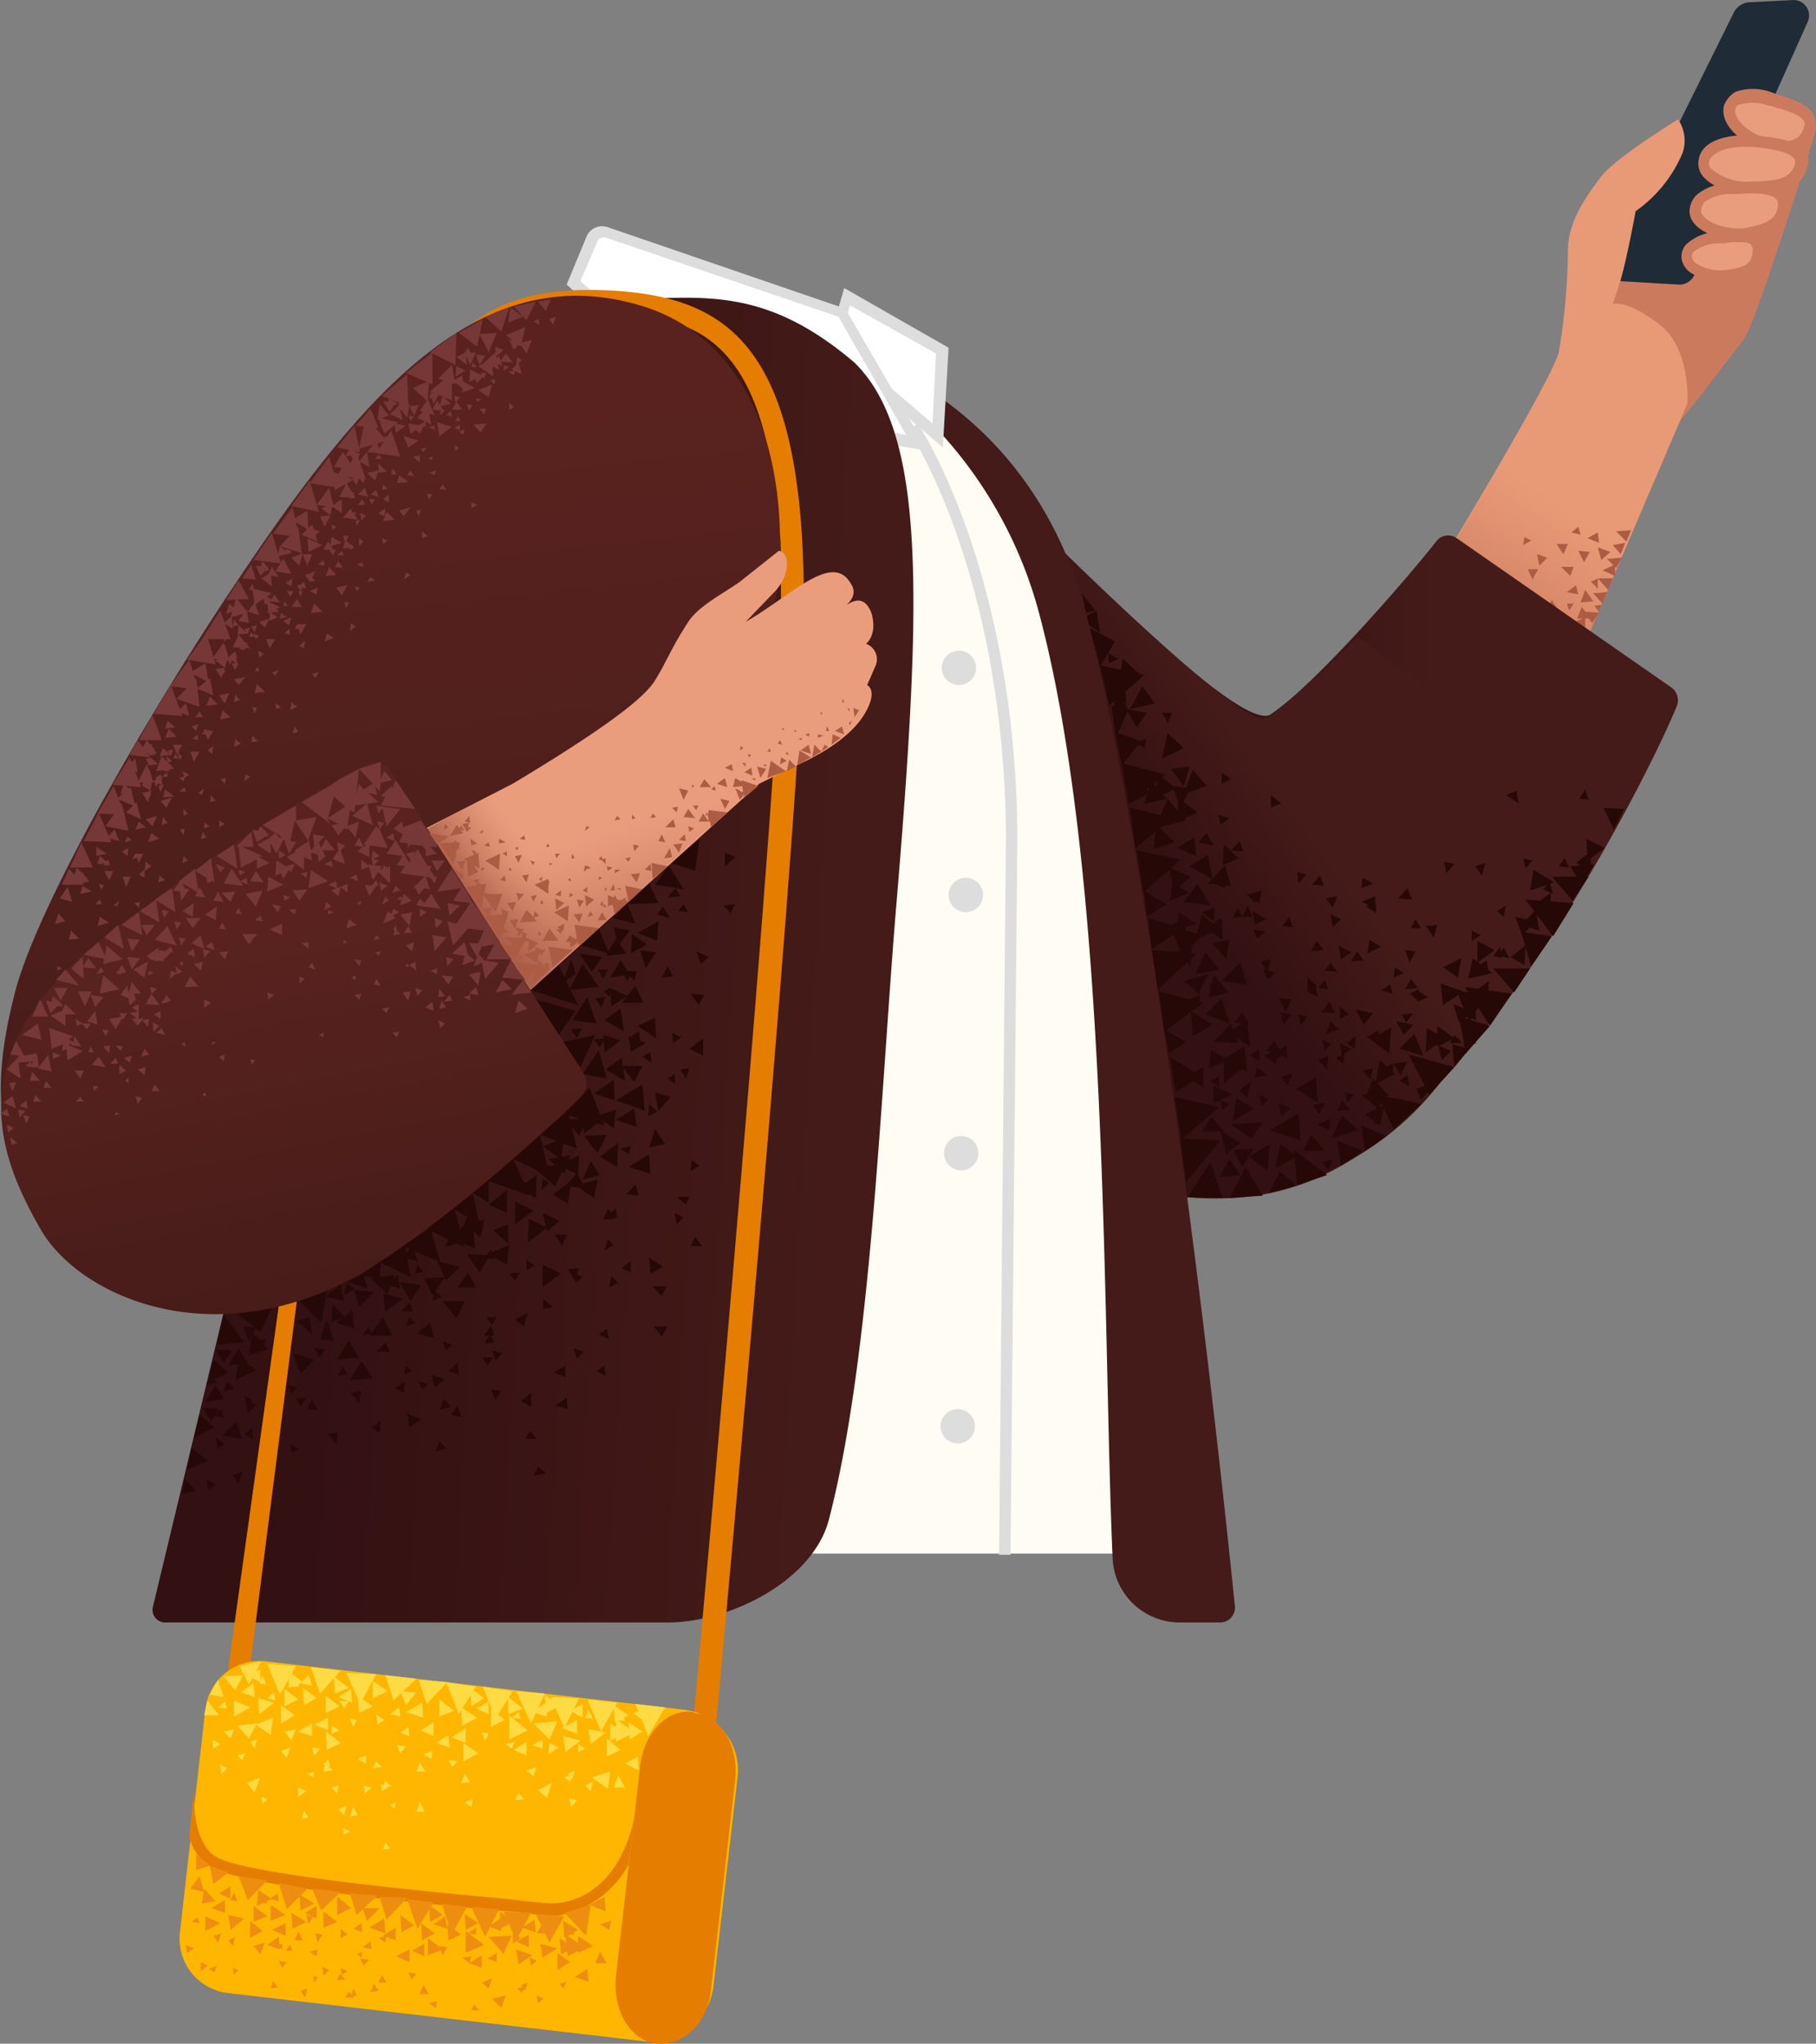 <svg xmlns="http://www.w3.org/2000/svg" xmlns:xlink="http://www.w3.org/1999/xlink" width="158.323" height="178.119" viewBox="0 0 158.323 178.119">
  <rect x="0" y="0" width="158.323" height="178.119" fill="#808080" stroke="none"/>
  <defs>
    <linearGradient id="linear-gradient" x1="0.63" y1="0.301" x2="0.127" y2="1.163" gradientUnits="objectBoundingBox">
      <stop offset="0" stop-color="#cc7a5e" stop-opacity="0"/>
      <stop offset="1" stop-color="#aa5f4b"/>
    </linearGradient>
    <linearGradient id="linear-gradient-2" y1="0.5" x2="1.001" y2="0.5" gradientUnits="objectBoundingBox">
      <stop offset="0.394" stop-color="#331012"/>
      <stop offset="0.71" stop-color="#441b18"/>
    </linearGradient>
    <linearGradient id="linear-gradient-3" x1="0.152" y1="0.607" x2="0.647" y2="0.252" xlink:href="#linear-gradient-2"/>
    <linearGradient id="linear-gradient-4" x1="0.232" y1="0.485" x2="0.885" y2="0.553" gradientUnits="objectBoundingBox">
      <stop offset="0" stop-color="#331012"/>
      <stop offset="1" stop-color="#441b18"/>
    </linearGradient>
    <linearGradient id="linear-gradient-5" x1="0.536" y1="0.981" x2="0.468" y2="0.17" gradientUnits="objectBoundingBox">
      <stop offset="0" stop-color="#441b18"/>
      <stop offset="1" stop-color="#59221f"/>
    </linearGradient>
    <linearGradient id="linear-gradient-6" x1="0.489" y1="0.446" x2="0.579" y2="0.666" gradientUnits="objectBoundingBox">
      <stop offset="0.005" stop-color="#cc7a5e" stop-opacity="0"/>
      <stop offset="0.924" stop-color="#aa5f4b"/>
    </linearGradient>
    <linearGradient id="linear-gradient-7" x1="0.575" y1="0.379" x2="0.259" y2="0.616" gradientUnits="objectBoundingBox">
      <stop offset="0" stop-color="#cc7a5e" stop-opacity="0"/>
      <stop offset="0.924" stop-color="#aa5f4b"/>
    </linearGradient>
    <linearGradient id="linear-gradient-8" x1="0.581" y1="1.011" x2="0.432" y2="0.294" xlink:href="#linear-gradient-5"/>
  </defs>
  <g id="_13" data-name="13" transform="translate(-167.8 -72.594)">
    <path id="Path_12220" data-name="Path 12220" d="M313.3,110.4l2.2-2.6,4.3-5.6c1.1-1.4,6.2-17.9,6.2-17.9l-8.6-1.2-7.8,8.7-2.1,8.5Z" fill="#cc7a5e"/>
    <path id="Path_12221" data-name="Path 12221" d="M320.2,72.8l3.9-.2a1.35,1.35,0,0,1,1.3,1.9l-9.9,22.1a1.441,1.441,0,0,1-1.3.8l-6.8-.4L319,73.6a1.644,1.644,0,0,1,1.2-.8Z" fill="#1f2b36"/>
    <path id="Path_12222" data-name="Path 12222" d="M291.6,124.7S303,106,303.7,103.3a57.639,57.639,0,0,0,.8-8.9c0-2.5,1.6-4.7,2.8-6.3,1.2-1.7,6.8-5.1,6.8-5.1a3.3,3.3,0,0,1,.4,2.9,11.75,11.75,0,0,1-4.1,5.1s-.8,4.4-1.4,6.3l-.6,1.8s1-.5,4,1.7c2.9,2.2,2.5,7,2.5,7l-10.7,25-12.6-8.1Z" fill="#e89976"/>
    <path id="Path_12223" data-name="Path 12223" d="M318.6,82c.4-1.5,2.7-1.1,3.6-.7s3.9.9,3.4,2.5-1.6,2-3.6,1.5S318.3,83.2,318.6,82Z" fill="#ea9d7d"/>
    <path id="Path_12224" data-name="Path 12224" d="M323.4,85.9a8.753,8.753,0,0,1-1.6-.2c-2.1-.5-4.1-2.2-3.7-3.9h0a2.335,2.335,0,0,1,1-1.2,4.654,4.654,0,0,1,3.3.1c.2.1.4.1.6.2,1,.3,2.5.8,2.9,1.7a2.349,2.349,0,0,1,.18,1.42c-.4,1.7-1.58,1.88-2.68,1.88Zm-4.3-3.8c-.2.8,1.1,2.2,3,2.6,2.1.5,2.7-.1,3-1.1.1-.2,0-.3,0-.4-.3-.6-1.6-1-2.4-1.2a2.544,2.544,0,0,0-.7-.2,4.236,4.236,0,0,0-2.5-.1c-.2,0-.3.1-.4.4Z" fill="#cc7a5e"/>
    <path id="Path_12225" data-name="Path 12225" d="M315.6,91c-.1-1.5,2.2-2,3.1-2s4.5-.5,4.6,1.3c0,1.7-1.4,2.3-3.4,2.7-2.1.1-4.2-.8-4.3-2Z" fill="#ea9d7d"/>
    <path id="Path_12226" data-name="Path 12226" d="M319.5,93.5c-2.1,0-4.3-.9-4.4-2.4h0a2.035,2.035,0,0,1,.6-1.5,4.274,4.274,0,0,1,3.1-1h.7c1.2,0,3-.1,3.8.7a1.606,1.606,0,0,1,.5,1.1c.1,2.2-1.8,2.8-3.9,3.2-.1-.1-.2-.1-.4-.1ZM316.1,91c.1.8,1.8,1.6,3.7,1.5,2.2-.4,3-.9,3-2.2a.52.52,0,0,0-.2-.4c-.5-.5-2.2-.5-3.1-.4h-.8a3.891,3.891,0,0,0-2.3.7,1.33,1.33,0,0,0-.3.8Z" fill="#cc7a5e"/>
    <path id="Path_12227" data-name="Path 12227" d="M314.9,95c-.1-1.3,1.9-1.7,2.7-1.8.8,0,3.5-.5,3.6.9.1,1.5-.8,2.2-2.6,2.3C316.8,96.8,315,96,314.9,95Z" fill="#ea9d7d"/>
    <path id="Path_12228" data-name="Path 12228" d="M317.9,97.1a4.878,4.878,0,0,1-2.8-.8,1.855,1.855,0,0,1-.7-1.2,1.594,1.594,0,0,1,.4-1.2,4.191,4.191,0,0,1,2.8-1.1h.5c.9-.1,2.4-.2,3.1.5a1.6,1.6,0,0,1,.5,1c.1,2.3-1.7,2.7-3,2.9a2.2,2.2,0,0,0-.8-.1Zm1.4-3.4a3.75,3.75,0,0,0-1.1.1h-.6a3.771,3.771,0,0,0-2.1.7.764.764,0,0,0-.2.5h0a.85.85,0,0,0,.3.5,3.791,3.791,0,0,0,2.8.6c1.9-.2,2.2-.8,2.2-1.8,0-.2-.1-.2-.1-.3-.1-.3-.7-.3-1.2-.3Z" fill="#cc7a5e"/>
    <path id="Path_12229" data-name="Path 12229" d="M302.9,111.2c8.7,3.7,7.5,7.5,7.5,7.5l-5.6,13-12.2-8.5,6.9-11.5c.6-.8,2.3-.9,3.4-.5Z" fill="url(#linear-gradient)"/>
    <path id="Path_12230" data-name="Path 12230" d="M316.3,86.6c.2-1.5,2.8-1.8,3.9-1.7s4.9.3,4.6,2c-.4,1.8-1.8,2-4.1,2C318.3,89.1,316,87.9,316.3,86.6Z" fill="#ea9d7d"/>
    <path id="Path_12231" data-name="Path 12231" d="M320.02,89.4c-1.7-.14-2.92-.5-3.72-1.4a1.748,1.748,0,0,1-.4-1.5c.3-2,3.4-2.2,4.5-2.1h.5c1.7.2,3.6.4,4.3,1.4a1.277,1.277,0,0,1,.2,1.2c-.5,2.3-2.5,2.4-4.6,2.4A1.57,1.57,0,0,1,320.02,89.4Zm-.32-4c-1.1,0-2.7.4-2.9,1.3h0a.585.585,0,0,0,.2.6,4.671,4.671,0,0,0,3.6,1.1c2.5,0,3.4-.4,3.7-1.6,0-.2,0-.3-.1-.4-.5-.7-2.6-.9-3.6-1h-.9Zm-3.4,1.2Z" fill="#cc7a5e"/>
    <g id="Group_846" data-name="Group 846">
      <path id="Path_12232" data-name="Path 12232" d="M303.5,128l.2.8-1.1-.1Zm3.3-2.6.6-.1-.2.6Zm-6.1-6,.6.3-.7.4Zm-2.5,6.6.3-.3.3.6Zm6.4-.2-.2-.6h.6Zm1.9-2.5.6-.3v.9Zm3.5-4.5-.4,1-.9-.9Zm-2.1,5.4-.4,1-.8-.9Zm1.3-3-.5.9-.8-.8Zm-4,2.4.2.8-1-.2Zm-1.7-3.6h1l-.4.9Zm3.2,5-1.1.1.4-1.1Zm-1.7-3-.3.8-.8-.8Zm-7.7,1.9.8.3-.8.6Zm12.2-4-.4,1-.7-.8Zm-6.6,7.1h.9l-.4.9Z" fill="#ad5c44"/>
      <path id="Path_12233" data-name="Path 12233" d="M303.4,127.5h1l-.4.9Zm5.2-5.7v1l-1.1-.5Zm-7.4,5.1.9.2-.7.7Zm7.2-3.9-.4,1-.9-1Zm-6.6-2.1.9.3-.7.7Zm2.7,7.3.9.3-.7.7Zm-1.7,1.5,1.5-.9.3,2Zm-3-4.3-.6,1.7-1.6-1Z" fill="#ad5c44"/>
      <path id="Path_12234" data-name="Path 12234" d="M298.4,124.4l.1,1.2-1.3-.1Zm2.2,1.5.3,1.3-1.3-.2Zm4,3.5.7-.1-.2.7Zm-6.3-6.7.6.2-.6.5Zm-1.1.7.4-.4.3.6Zm-.5-1.7.4-.4.3.7Zm5.4,7.5-1.5-1.1,2-1Zm1.9-2.4.6-.2v.7Z" fill="#ad5c44"/>
      <path id="Path_12235" data-name="Path 12235" d="M294.5,123l.5-.4.2.7Zm7,2.7-.3-.6h.8Zm.3-.8-.6.1.2-.6Zm6.4-4.2-.8.7-.3-1.1Zm-2.8-2.2.2.7-.8-.2Zm-4.4,3.7h.9l-.5.9Zm-.5,5h1l-.4.9Zm-1.1-1.8.9.1-.5.9Zm7.1,1.1h-1.2l.4-1Zm.6-7.5.1.9-1-.4Zm-8,4,.9.4-.8.7Zm-4.5.2.9.3-.8.7Z" fill="#ad5c44"/>
      <path id="Path_12236" data-name="Path 12236" d="M305.4,120.6l1,.1-.5.9Zm.7,7.1-.6,1.1-.9-1.2Zm-.1-1.3v.9l-.9-.5Zm-11-2,2-1.1.2,2.4Zm-1.9-1.4.9-.5.1,1.1Zm14.1,3-.6.9-.7-1Zm-7.6-2.2.9.3-.8.7Zm2.3,2.8,1.2-1.7,1.3,2.1Z" fill="#ad5c44"/>
    </g>
    <path id="Path_12237" data-name="Path 12237" d="M248.4,108.2s26.4,28.5,30.1,26.7c3.9-2.5,12.4-12.4,14.5-15.1a1.294,1.294,0,0,1,1.8-.3l18.7,13a1.377,1.377,0,0,1,.5,1.6c-1.6,4-9.7,20.5-19.7,31.8-11.1,12.6-19.4,13.3-36.5,8.1-16.1-6-9.4-65.8-9.4-65.8Z" fill="url(#linear-gradient-2)"/>
    <path id="Path_12238" data-name="Path 12238" d="M286.2,128.1l22.4,16.8a183.243,183.243,0,0,1-14.9,21.6,25.8,25.8,0,0,1-33,7.4c-18.4-11.4-6.8-59.8-6.8-59.8S275,135.6,278,135.2C279.4,134.9,286.2,128.1,286.2,128.1Z" fill="url(#linear-gradient-3)"/>
    <g id="Group_847" data-name="Group 847">
      <path id="Path_12239" data-name="Path 12239" d="M271,141.1l.5-1.7-1.6.2Zm-5-7.1-.1-1.9-1.5.7Zm3.1,4.7,1.9-.9-1.4-1.3Zm-4.6-8.3.8-.4-.9-.5Z" fill="#260807"/>
      <path id="Path_12240" data-name="Path 12240" d="M262.5,126l.8-.2-1.2-1.5Zm2.4,8.6,1.2-.3-1.1-1.5Zm1.4-.2,2.2-.5-1.1-1.5Zm-1-2.2,1.8-.9-1.4-1.3Zm3.1,10,1.9-.9-1.5-1.2Z" fill="#260807"/>
      <path id="Path_12241" data-name="Path 12241" d="M267.5,142.7l2-.5-1.3-1.5Zm6.9,11.8-.1-1.9-1.4.9Zm-3.7-11.6.9-1.6-1.6-.2Zm2.9,10,.1-1.2-1.1.4Zm.8,5.7-1.1-.3.1,1Zm5.8-6.1-.6.8.9.1Zm6.7,10.5,1.1.4v-1Zm-5.7-1,.6-.8-.8-.2Zm4.3,7.3-.7-.8-.4.9Zm-21.8-41.6-.3-1.9-1.4.8Zm1.4,9.2,1.1-2.5-1.5-.3Z" fill="#260807"/>
      <path id="Path_12242" data-name="Path 12242" d="M265.6,139.3l1.7-2.1-2.3-.8ZM283,160.8l1.2.1-.5-1Zm-8.7-20.9v1l.8-.4Zm13.5,12.3-.1-1-.8.4Zm-18.2-16.6.4-.9h-.9Zm-4.6-7.1-2.2-1.2.9,3.4Z" fill="#260807"/>
      <path id="Path_12243" data-name="Path 12243" d="M267.6,131.4l-3.9-.8.8,3.5Zm1.8,8.7-3.8-1,.6,3.6Zm.6,3.8-3.7-.9.5,3.5Zm.7,3.6-3.8-.8.6,3.7Z" fill="#260807"/>
      <path id="Path_12244" data-name="Path 12244" d="M266,134.4l.9,1.6.9-1.3Zm5,7.4,2-.7-1.2-1.4Zm-.5.3v2.1l1.7-.8Zm-3,8.1.3,2.3,1.7-1.1Zm2.2-2,.5,2,1.4-1.2Zm-1.1-3.8-.2,2.2,1.8-.6Zm5,1.9-.6-1.1-.7.8Zm4,4.1-1,.2.6.7Zm1-8.5V143l.9-.4Zm8.4,13.8,1.2-.6-1-.6Zm-4.3,3.8-.2-1-.8.5Zm8.3,1.4-1,.1.4.7Zm-17.5-11.7-.4-2.1-1.6,1Zm1.5-5.3-1-.3.2.9Zm9.5,11.1.2,1.2.9-.6Zm-2.3-5.3,1,.1-.3-.9Z" fill="#260807"/>
      <path id="Path_12245" data-name="Path 12245" d="M278.3,157.2l.3-1-.9.2Zm-9.8-12.4,2.7-.7-1.6-1.9Zm-2.2-2.2,1.8-.9-1.4-1.2Zm4.1,3.9,1.7.7-.2-1.6Zm-3.7-9.2.9.5.1-.8Zm6.9,26.1,2.2.1-.7-1.7Zm12.9-12.2,1.2.6v-1.1Zm-5.5-1.6.7-.8-.8-.2Zm3.4,7.7-.6-.8-.5.7Zm-7.9-6.7,1.1.7.2-1.1Zm.1.9-.5,1h.9Zm7.4,1.9.7-.7-.9-.4Zm-9.5-7.2-.1,1.8,1.4-.6Zm-.2,11.9,2.2.3-.6-1.9Zm-1.2-8.5,2,.2-.5-1.8Zm6.8,11.2.5-1.1-1.1-.1Zm-1.6,5.5-.9-.7-.2.9Zm7.7-3.4-.8.6.7.5Zm3.7-12,1.2.1-.4-1Zm-5.7.8.4-1-1,.2Zm6.2,5.7-.8-.5-.1.9Zm-2.7-7.8-.9-.5-.1.9ZM277,152l.2,1.2,1-.5Zm-1.9-5.3,1.1.1-.3-.9Zm-4.3,7.2.3-1-.9.1Zm6.3-.3.3.8.7-.6Zm8.9,7,.7,1.3.8-1Zm-3.9-5.1,1.1-.1-.6-.8Zm-2.1,9.4v-1.2l-.8.4Zm9.5-3.3.7,1.2.8-.9Zm-3.9-5.2,1.1-.1-.6-.8Zm-2.1,9.4.1-1.2-.9.4Z" fill="#260807"/>
      <path id="Path_12246" data-name="Path 12246" d="M271.5,150.4l-1.5-.9-.2,1.6Zm-.5,4.1.2-1.8-1.5.6Z" fill="#260807"/>
      <path id="Path_12247" data-name="Path 12247" d="M272.1,153.1l-1.5-1-.2,1.5Z" fill="#260807"/>
      <path id="Path_12248" data-name="Path 12248" d="M269.8,153.3l1.1,2.6,1.7-1.8Z" fill="#260807"/>
      <path id="Path_12249" data-name="Path 12249" d="M267.9,152.6l.3,2.7,2.7-1.8Zm4.1,1.9,2.1-.9-1.5-1.3Zm0,3,2.1-.4-1.2-1.5Zm2.7-1.3.3-1.7-1.5.3Zm-3.1.6.1-1.8-1.4.6Zm2.1-7.2.9.4v-.9Z" fill="#260807"/>
      <path id="Path_12250" data-name="Path 12250" d="M272.1,155.7l-3.9-.3.5,3.5Zm1.5,1.8-.4,2,1.7-.4Zm4.3-.5.4,1,.7-.6Zm-2.6-4.4.8-.1-.4-.8Zm-3,6.6.8-1.7-2.1.6Zm12.3,4.3.2,1.1.8-.6Zm-1.9-4.8.9.1-.3-.8Zm-3.7,6.7.2-.9-.7.1Zm-8.1-4,.6-1.5-1.4.1Zm.6-1.7.9.4v-.8Z" fill="#260807"/>
      <path id="Path_12251" data-name="Path 12251" d="M274.4,177l-1.1-3.1-1.9,3Zm-1.7-17-3.9-1,.5,3.5Z" fill="#260807"/>
      <path id="Path_12252" data-name="Path 12252" d="M269.3,162.3l.4,2.1,1.5-1Zm2.3-1.6.2,2.2,1.7-1Zm7.9,3.7-.6-1.1-.7.9Zm3.8,4.3-1,.2.5.8Zm1.3-8.4v1.1l.8-.4Zm-7.9,1.6-.6-1.1-.7.9Zm3.8,4.3-1,.2.5.8Zm1.3-8.4v1.1l.8-.4Z" fill="#260807"/>
      <path id="Path_12253" data-name="Path 12253" d="M276.8,163.8l-.3-2.3-1.6,1.1Zm-1.8-2-.7-2.2-1.4,1.4Zm-1.7-10.3-1.1-1.9-1.2,1.6Zm3.2,14.5-.2-2.2-1.7,1Zm6.2,2.7-.2-2.2-1.7,1Zm10.5-5,.3,1.3.8-.8Zm-2.9-4.9,1.1-.1-.6-.8Zm-3,7.9.2-1-.9.2ZM274.9,165l-1.5-.9-.2,1.6Zm-2.2,2.4v-1.8l-1.4.8Zm2.5.6-1.6-.8v1.6Zm3.3,3.1,2.7.9-.2-2.4Z" fill="#260807"/>
      <path id="Path_12254" data-name="Path 12254" d="M269.8,164.7l.5,3.1,2.2-1.4Zm5.5,5.6,1.8-1.1-1.5-.9Zm3.7,4.1,1.9-1-1.5-1.1Zm-4.5-7.4,1.6-1.3-1.6-.9Zm.2,6.2,1.2-1-1.7-1.1Zm17.2-8.6-.8-1.9-1.3,1.3Z" fill="#260807"/>
      <path id="Path_12255" data-name="Path 12255" d="M274.5,171.2l-1.1-1.3-.8,1.3Zm8.8,1.7-1.2-1.4-.7,1.4Zm-6.6-8.3.9.5v-1Zm-2.6,4.5-3.9-.9.6,3.7Zm12.4-1.1,1.5,1.3.5-1.5Zm-3.8,2.6,1,.5.1-1Zm-4.9-1.6.6-.6-.8-.4Zm3,6.9-1.4-1.2-1,1.9Zm-1.5-4.9,1,.5.1-1Zm-4.9-1.6.6-.6-.8-.3Zm3.5,7.4-1.5-2.5L275,177Zm10.3-11,1,.5.1-1Zm-4.9-1.6.5-.6-.7-.4Zm2.9,6.9-1.4-1.3-.9,2Zm-7.5-6.2,1.1-.3-.7-.8Zm-4.6,2.4v-.9l-.8.4Z" fill="#260807"/>
      <path id="Path_12256" data-name="Path 12256" d="M281.1,170.2l-.8-.1.1.8Zm6.5.5.7-.6-.8-.4ZM274.2,172l-3.5-.2.5,3.8Zm12.6.9,1.9-1.3-2.2-.9Zm-2.1,1.3,1.9-1.3-2.2-.9Zm4.2-6.1-1.4-1.5-.7,1.7Zm-11,2.3-2.8.2,1.8,1.2Zm-.8,2.3-1.8.1.8,1.5Z" fill="#260807"/>
      <path id="Path_12257" data-name="Path 12257" d="M288.5,168.9l-1.7.8,1.3,1Zm-.8-1.8,1.7-.9-1.3-1.2Zm-8.2,2.8.8-.7-1-.5Zm-3.6,5.1-.9-1.4-.9,1.6Zm8.1-1.4-.9.3.5.7Zm-.6-10.9,1.1-.4-.7-.7Zm-4.5,2.5-.1-1-.8.4Zm7,2.8-.8-.2.1.9Z" fill="#260807"/>
      <path id="Path_12258" data-name="Path 12258" d="M292.9,166.9l-1.6.6.4,1Zm-2.2.4-.2-1-.7.5Zm-2.8.7,1.4,3,2.4-2.2Zm-7.3,4.8.3,3.1,2.6-.9Z" fill="#260807"/>
      <path id="Path_12259" data-name="Path 12259" d="M290.6,164.5l1.8,3.5,2.2-2.4Z" fill="#260807"/>
      <path id="Path_12260" data-name="Path 12260" d="M294.6,165.6l1.3-1.6-1.5-.4Zm-2.5-1.3,1.7-1.2-1.6-.9Zm-1.6.8-1.2.2.6,1Zm5.2-2.3v1l.8-.3Zm-7.5-3.9,1,.3-.2-.8Zm.9,3.2-1.8,1.1,1.6,1.2Zm-10.6,10.2-1.8,1.1,1.6,1.2ZM296.4,157l1.2.4-.2-1.1Zm-5.7-.5.5-1-.9-.1Zm4.6,7-.7-.7-.4.7Z" fill="#260807"/>
      <path id="Path_12261" data-name="Path 12261" d="M293.1,162v1.8l1.5-.7Zm3.2-2.4-1.3,1.3,1.5.6Z" fill="#260807"/>
      <path id="Path_12262" data-name="Path 12262" d="M294.5,160.1l.5,1.6,1.2-.9Z" fill="#260807"/>
      <path id="Path_12263" data-name="Path 12263" d="M295.9,161.7l1.5-2.5-2.6-.2Z" fill="#260807"/>
      <path id="Path_12264" data-name="Path 12264" d="M295.6,164.4l2.1-2.4-2.7-.8Zm-.2-5.4-2-.7.2,1.9Zm2.5-1.6-1.7-1.3-.4,1.8Zm-2.7-1.3-1.6.8,1.3.9Zm2.4,2-1.5,1.1,1.4.8Zm-6.1,1.8v-1.1l-.8.4Z" fill="#260807"/>
      <path id="Path_12265" data-name="Path 12265" d="M295.5,158.6l2.2,3.4,1.9-2.8Zm1.1-2.1,1.5-1.1-1.5-.8Zm-3.8-2.2.3-1.1-1,.1Zm-.5,5.2-.8-.5-.1.9Zm6.3-4.4-.6.8.7.2Zm-4.7-6.4.7-.8-.9-.2Zm-2.2,4.8-.5-.8-.4.8Zm7.4-2-.8.5.6.5Z" fill="#260807"/>
      <path id="Path_12266" data-name="Path 12266" d="M279.7,161.9l.7-.9-1-.2Zm-3.2,6.4-.6-.7,1-.8Zm8.5-3.9-.7.4.6.5Zm15.8-9.4-1.3,1,1.2.7Zm-1.4,1.1-.5-.9-.5.7Zm-1.4.9,1.8,2.1,1.4-2.1Zm3.7-5.1-1.3,1.3,1.6.5Z" fill="#260807"/>
      <path id="Path_12267" data-name="Path 12267" d="M299.9,152.5l.6,1.6,1.2-1.2Zm8.6-7.6.9-1.8-1.8-.1Z" fill="#260807"/>
      <path id="Path_12268" data-name="Path 12268" d="M301.3,156.8l1.8-2.6-2.7-.4Zm5.5-8.9-2.1.2,1,1.6Zm-3.5,1.6-1.8-1.1-.3,1.8Zm-.3.9-1.5,1.1,1.5.7Z" fill="#260807"/>
      <path id="Path_12269" data-name="Path 12269" d="M300.8,151l2.4,3.2,1.8-2.9Zm5.4-3.4,1.5-1.1-1.6-.8Zm-9.2,1.3.3-1.1-.9.3Zm-.1,5.2-.8-.4v.9Zm6-4.6-.6.6.9.4Zm-2.7-6.9-.2-1.1-.9.4Zm1.2,5-.8-.2.2.9Zm4.6-6.2-.5.8.8.1Z" fill="#260807"/>
      <path id="Path_12270" data-name="Path 12270" d="M306.5,146.8l-1.3,1,1.3.7Zm-1.9,1.4-.4-.8-.5.7Zm-1.5.8,1.8,2.1,1.4-2.1Z" fill="#260807"/>
    </g>
    <path id="Path_12271" data-name="Path 12271" d="M264,139.6a69.126,69.126,0,0,0-4.2-12.9c-7.5-17.7-18.4-27.3-33.3-26.7-3.6.1-15,.3-21.4,26.6-.8,3.4-15.4,81.4-15.4,81.4H269Z" fill="#fffdf3"/>
    <path id="Path_12272" data-name="Path 12272" d="M258.3,125.7c6.3,23.2,5.6,62.4,6.5,82.7a5.854,5.854,0,0,0,5.9,5.6h3.47a1.29,1.29,0,0,0,1.29-1.42c-.92-9.12-6.23-59.84-12.86-86.08-4.6-18.3-19.4-23.1-21.6-23.3A37.707,37.707,0,0,1,258.3,125.7Z" fill="#441b18"/>
    <path id="Path_12273" data-name="Path 12273" d="M241.7,98.5l-1.2,4.3,9.1,7.8.4-7.4Z" fill="#fff"/>
    <path id="Path_12274" data-name="Path 12274" d="M250,111.6l-10.1-8.7,1.5-5.2,9.1,5.2Zm-9-9,8.1,6.9.3-6.1-7.5-4.2-.9,3.4Z" fill="#ddd"/>
    <path id="Path_12275" data-name="Path 12275" d="M217.9,97.2l1.6-3.8a1.04,1.04,0,0,1,1.3-.6l20.5,7,6.5,11.4-17.7-3.1L217.9,97.2Z" fill="#fff"/>
    <path id="Path_12276" data-name="Path 12276" d="M248.7,111.9l-18.9-3.3L217.2,97.4l1.7-4.1a1.481,1.481,0,0,1,1.9-.9l20.7,7.1,7.2,12.4Zm-18.4-4.3,16.5,2.9-5.9-10.3-20.3-6.9a.61.61,0,0,0-.7.3l-1.5,3.5Z" fill="#ddd"/>
    <path id="Path_12277" data-name="Path 12277" d="M246,150.8c2.2-26.4,2.5-40.5-3.7-46.6-6.8-5.8-11.8-5.8-17.4-5.6-3.6.1-16.7,1.7-23.1,28l-20.67,86.04A1.1,1.1,0,0,0,182.2,214H226c5.5,0,12.8-3.7,14.1-9.1,3.7-14.3,4.5-37.7,5.9-54.1Z" fill="url(#linear-gradient-4)"/>
    <g id="Group_848" data-name="Group 848">
      <path id="Path_12278" data-name="Path 12278" d="M218.6,175.4l1.5-.4-.8-1.2Zm.1-4,1.3-1-1.3-.8Zm3.9,2.9,1.9.6-.1-1.7Zm-.9-2.1-1.6,1.2,1.5.9Zm-.2-2,1.8.6-.2-1.6Zm-11.2,11.7,1.7.9.2-1.7Zm9.3-14,1.8.6-.1-1.8Zm-1.3-12.2,1.1,1.6.9-1.3Z" fill="#260807"/>
      <path id="Path_12279" data-name="Path 12279" d="M217.1,170.2l1.2,1.4.8-1.6Zm1.6,1.4,1.2,1.5.8-1.6Zm1-1.7,1.6,1,.2-1.6Zm-3.2,4.2,1.7.9.1-1.7Z" fill="#260807"/>
      <path id="Path_12280" data-name="Path 12280" d="M215.6,173.6l1.4,1.3.5-1.6Zm9.6-4.2,1.1-1.2-1.4-.4Zm-2.4-13.7,1.4-.8-1.3-.9Zm-1.7,4.6,1.4-.9-1.5-.7Zm3.8-10.6,2.5.4-1.3-2.1Zm-2.4,1.7,2.7-.1-.8-1.7Zm1.6,5.6.9-1.4-1.4-.2Zm-2.4-2,1-1.3-1.4-.3Zm-4.6,21,1.7.1-.7-1.3ZM231,148.1l.9-.8-.9-.4Zm-3.2,4-.4-.7-.5.6Zm4.1-.7-1,.1.6.7Zm-7.2,33.3.8.9.4-.9Zm-4.2-3.1.8-.5-.5-.5Zm.4,7.7-.2-.9-.7.5ZM219,159.5l-1.3,2,2.1.3Zm3-2.2.5.8.4-.9Zm-2.3,2.3.5.8.4-.9Zm-.1,3.6.5.7.4-.8Zm.3-6.1.5.8.4-.8Zm-2.3,5.2.5.8.4-.9Zm-.8-4,1.2-.8-.4-1.3Zm.6.6,2.6-.3-1.4-2Zm4.1,9.6,2.5.9-.2-2.3Z" fill="#260807"/>
      <path id="Path_12281" data-name="Path 12281" d="M221,157.8l1.7-.3-.8-1.2Zm-.4-1.9,1.8-.2-.9-1.3Zm6.2,21,.8.7.3-.7Zm-5.3,1-.7.6.8.3Zm6.5-3.2.8-.5-.7-.5Zm-21.9,20.8,1-.3-.6-.7Zm-18.8-1.6.9-.3-.6-.6Zm37-24,.8-.4-.7-.7ZM217.6,159l-1.1-2.3-2.4,2.2,4.1,1.3-.6-1.2m2.9,11.7-1.3-3.3-2.2,2.3Zm2.9-16.8,1.7.7.1-1.7Zm-.2-.8-.7-1.7-1.3,1.2Z" fill="#260807"/>
      <path id="Path_12282" data-name="Path 12282" d="M226.2,152.6l-.6-1-.5.7Zm-22.1,36.2,1.5.4-.3-1.3Zm16.8-33.1-.9-2.2-1.5,1.5Zm-2.8,17-.8-3.3-2.4,2.1Z" fill="#260807"/>
      <path id="Path_12283" data-name="Path 12283" d="M215.7,175.1l-.8-3.6-2.6,2Z" fill="#260807"/>
      <path id="Path_12284" data-name="Path 12284" d="M214,176.8l-1.5-3.3-2.2,2Zm10.9-5.8-.5,1.6,1.4-.3Zm-6.9,4.9,1.6,1.1.3-1.6Zm-15.4,8.4,1,1.7.9-1.4Z" fill="#260807"/>
      <path id="Path_12285" data-name="Path 12285" d="M206.4,186l1.2,1.5.7-1.5Zm11.2-10.5-1.6,1.2,1.3.8Zm-7.2-.2-1.5,1.2,1.5.9Zm1.6,1-1.6,1.3,1.6.7Zm2.6-1.3-1.6,1.1,1.5.9Zm2.2,6.2.4-1h-1Zm-.8,5.3-.8-.7-.1.9Zm6.8-4-.8.6.8.4Zm-6.7,9.7,1,.4v-1Zm-5.1-1,.6-.7-.9-.2Zm3.6,6.8-.6-.7-.4.7Zm-.8-17.1,1.7-1.3-1.6-.8Zm1.3,3.9,1.6-1.2-1.6-.8Zm-2.4-5.5,1.6-1.2-1.6-.8ZM200,189h2l-.8-1.6Zm29-7.8-.6-.8-.4.8Z" fill="#260807"/>
      <path id="Path_12286" data-name="Path 12286" d="M220.8,177.9l-.4,1,1-.1Zm1.1-5.2.7.5.2-.7Zm-6.9,3.6.7-.6-.6-.4Zm13.5-20.8.4,1.1.7-.6Zm-2.5-4.7,1.1-.1-.4-.7Zm-2.9,7.3.2-.9-.9.1Zm4.9,1.1.7,1,.5-.9Zm-4.4,4.2-.1-.9-.7.4ZM213.8,187l-1.1.6.8.6Zm3.9-3.5.3.9.6-.5Zm-7.7-1.2h.9l-.3-.8Zm4.4-7.9,1.8,1.6.9-2Zm.7-1.9,1.6,1.1.3-1.8Zm0,5.8.4,1.6,1.1-.9Zm11.5,0,.2,1,.6-.6Zm-2-13.1-.1-.9-.7.4Z" fill="#260807"/>
      <path id="Path_12287" data-name="Path 12287" d="M186.6,197.9l.2,1,.6-.5Zm2.5-3.7.2,1,.6-.5Zm-3.3,7.3.2,1,.6-.5Zm40.9-34.4-.1-.9-.6.4Zm-2.3,15.1.1,1.4,1.1-.6Zm-2-5.5,1.1.1-.3-1Zm-4.5,7.5.4-1.1-1,.1Zm-12.5,8.2.3,1.1.9-.7Zm-2.6-5.5h1l-.3-.8Zm-3.7,8,.2-1.1-.9.2Zm13-13.9v-1.7l-1.3.5Zm-4.1-.9,1.7-.5-1.1-1.2Z" fill="#260807"/>
      <path id="Path_12288" data-name="Path 12288" d="M209.7,180.5l.3-1.6-1.5.4Z" fill="#260807"/>
      <path id="Path_12289" data-name="Path 12289" d="M209,178.7l-1.9,1.8,2.1.9Z" fill="#260807"/>
      <path id="Path_12290" data-name="Path 12290" d="M209,176.5l-1.7,1.4,2.3,1.4Zm-.5,5.4,1.1,1.6.9-1.5Zm-2.6.6.8,1.7,1.2-1.2Zm1.8,2.3h1.6l-.7-1.3Zm-1.1-3.5,1.6-.5-1-1Zm7.1,1.1v.9l.7-.4Z" fill="#260807"/>
      <path id="Path_12291" data-name="Path 12291" d="M208.3,181.3l-.9-3.5-2.4,1.9Zm-12.6,8,.6-1.7.6,1.9Zm1.1-3-.1,1.5,1.2-.4Zm4.2-3.8-1.7,1.2,1.6.4Zm-3,1.9-.2,1.1.9-.6Zm4.9,1.4-1.7-.5.2,1.6ZM222,165.5l1.1,1.4.7-1.4Zm-21.6,19.7-1.7-.2.4,1.5Zm6.2-1.3-1.8.1.7,1.5Zm4,4.2-.6.9h.9Z" fill="#260807"/>
      <path id="Path_12292" data-name="Path 12292" d="M212.2,183.6l.5.6.4-.7Zm-6.7,2.4.8-.4-.6-.5Zm-2.4,7-.9.6.8.4Zm3.3-3.5.3.8.5-.5Zm-7-.5.8-.2-.3-.6Zm8.3,2.3-.8.8.9.3Zm2.5-3.9.5.7.4-.7Zm-7,.8.8-.3-.5-.5Zm-5.2-3.9,1.8.6-.3-1.3Zm2.1-.3,1.5,1.4.6-1.7Z" fill="#260807"/>
      <path id="Path_12293" data-name="Path 12293" d="M201.4,184.6l1.3.3-.2-1.2Zm1.3-2.4,1.5.3-.4-1.3Z" fill="#260807"/>
      <path id="Path_12294" data-name="Path 12294" d="M204.2,182.8l-.2.8.7-.2Zm2-.2-.9-3-2.4,1.6Z" fill="#260807"/>
      <path id="Path_12295" data-name="Path 12295" d="M203.6,183.9l-.5-2.8-2.2,1.5Zm-7.8,4,.5-2.8-2.4.9ZM220,164.1l-1.4,2.1,2.1.4Zm-22.9,23.8,1.6.5-.2-1.6Z" fill="#260807"/>
      <path id="Path_12296" data-name="Path 12296" d="M221.9,163.3l-1.5-.5.1,1.5Zm-25.7,22.3,1.6.4-.3-1.5Zm26-23.1-.3-2-1.4,1Zm.1,4.3-.3-2-1.4,1Zm2.7-3.7-.1-1.8-1.5.7Zm-31.3,24.6,1.3,1.2-.2-1.5Zm30.4-24.2-1.5-.6.2,1.4Zm-27.9,26.7-1-.1.4.8Zm32.2-41.7.4-2.8-2.5,2.1ZM222,160h1.9l-.7-1.5Zm3.5-2.2,1-.1-.5-.9Zm-4.5,1.7v-.8l-.6.3Zm6.2,3.5-.8-.4.1.9ZM189,200.8l-.9.4.5.7Zm4.1-2.4.1.8.7-.3Zm-6.6-2.4.8.2-.2-.8Zm38.3-7.8.7.9.5-.9Zm-3.9-3.4.8-.4-.6-.6Zm-.3,7.7-.1-.9-.7.5Zm-14.8,6.6.9-.3-.6-.6Zm10.4-4,1.1.3-.1-1Zm-5.2-.5.5-.8-.9-.1Zm4.4,6.4-.7-.6-.4.8Zm-17.1-8.1,2-.2-1-1.5Zm-7.8-4.2,1-2.1-3,.5Zm-2.2,4.2,1.8-.9-1.4-1.1Zm1.5-4.2-.3,2,1.7-.5Zm-5.9,12.8-.2,1.3,1.2-.3Zm.2-.8,1.8-.8-1.4-1.1Zm13.1-9.6,1.9-.2-.9-1.5Zm-11.3,2,1.8-.9-1.3-1.1Zm-1.2,4.8,1.8-.9-1.3-1.1Z" fill="#260807"/>
      <path id="Path_12297" data-name="Path 12297" d="M186.2,196.5l.7-1.1-1.4-.1Zm1.1-5.1.7-1.1-1.4-.1Zm-.6-1.6,2.4-.2-1.8-2.4Zm27.4,4.2-.9.7.9.5Zm3.7-3.9.3.9.6-.6Zm-7.8-.4.9-.1-.4-.7Zm-6.7,6.1.2,1.2,1-.7Zm-2.7-5.4h1.2l-.4-.8Zm-3.5,8,.2-1-.9.2Zm3.9-2-.8.6.7.5Zm3.3-3.4.3.7.5-.5Zm-7.1-.5.9-.1-.4-.7Zm10.5,2.6-.6.8.9.2Zm2.2-4.2.4.7.5-.7Zm-6.9,1.5.7-.3-.5-.5Zm-9.7-1.9.7,1.8,1.2-1.2Zm-6.1,7.2,1.7.3-.5-1.5Zm-1.5-2.9,1.6-.3-.7-1.2Zm2-3.2,1.7-.2-.8-1.3Zm6.8,2.8-.9.1.4.7Zm-4.3.6-1-.2.2,1Zm4.8-.4-.4.8.9.1Zm-4.8-5.1.6.5.2-.7Zm-.4,7.5-.7.6.7.4Zm3.1-3.7.3.8.5-.6Zm-7.1,0,.9-.2-.5-.7Zm3.7-3.8.6-1.2-1.1-.1Zm39.6-26.4-1.2.9,1.2.6Zm-1.5,3.5.3-.9-.8.1Zm-11.1-3.8,1.5-2.1-3.5-1Zm3.2,0-2.8.6,1.5,2.2Z" fill="#260807"/>
    </g>
    <g id="Group_849" data-name="Group 849">
      <path id="Path_12298" data-name="Path 12298" d="M255.9,208.1h-1l.6-62.8c-.2-22.8-8.4-35.1-8.5-35.2l.8-.6c.1.1,8.5,12.7,8.7,35.8Z" fill="#ddd"/>
      <circle id="Ellipse_357" data-name="Ellipse 357" cx="1.5" cy="1.5" r="1.5" transform="translate(249.8 195.4)" fill="#ddd"/>
      <circle id="Ellipse_358" data-name="Ellipse 358" cx="1.5" cy="1.5" r="1.5" transform="translate(250.1 171.6)" fill="#ddd"/>
      <circle id="Ellipse_359" data-name="Ellipse 359" cx="1.5" cy="1.5" r="1.5" transform="translate(250.5 149.1)" fill="#ddd"/>
      <circle id="Ellipse_360" data-name="Ellipse 360" cx="1.5" cy="1.5" r="1.5" transform="translate(249.9 129.3)" fill="#ddd"/>
    </g>
    <path id="Path_12299" data-name="Path 12299" d="M229.5,230.7l-2-.1c.1-.7,6.6-71.7,8.1-96.9,1.8-30.1-5.1-33.1-13.5-33.8-13-1.1-15.2,4.7-18,14.4-2.5,8.8-2.4,9-15,107.5l-1.9-.2,15-107.7c3-10.4,5.9-17.1,20.1-15.9,10.9,1,17,7.1,15.3,35.9-1.4,25.1-8,96.1-8.1,96.8Z" fill="#e57d00"/>
    <path id="Path_12300" data-name="Path 12300" d="M224,250.5l-36.3-4.2a4.766,4.766,0,0,1-4.2-5.4l2.2-19.3a4.766,4.766,0,0,1,5.4-4.2l36.3,4.2a5.3,5.3,0,0,1,4.7,5.9L230,245.7a5.472,5.472,0,0,1-6,4.8Z" fill="#ffb600"/>
    <g id="Group_850" data-name="Group 850">
      <path id="Path_12301" data-name="Path 12301" d="M225.2,250.7H225c-2.3-.3-3.8-2.9-3.5-5.9l2.1-18.2c.3-3,2.4-5.1,4.6-4.8l.2.1c2.3.3,3.8,2.8,3.5,5.8l-2.1,18.2c-.2,2.8-2.3,5-4.6,4.8Z" fill="#e57d00"/>
      <path id="Path_12302" data-name="Path 12302" d="M222.6,235.1l.5-4.1c-1.3,6.1-5.2,7.9-8.2,7.4-.5,0-1.9-.2-3.9-.4-6.6-.6-22.1-2.1-24.4-3.6-2-1.3-2-5-1.8-6.7l-.5,5a4.18,4.18,0,0,0,1.9,2.6c2.2,1.4,13.3,2.7,24.8,3.8a30.762,30.762,0,0,1,3.8.4,6.045,6.045,0,0,0,1.9,0A8.729,8.729,0,0,0,222.6,235.1Z" fill="#e57d00"/>
    </g>
    <g id="Group_851" data-name="Group 851">
      <path id="Path_12303" data-name="Path 12303" d="M222.3,222.6l-.7-.1.4-.7Zm0,1.1-1.3.6v-1.5Zm1.5-.2-1.1.7-.1-1.5Zm-.4,2.2.1,1.2-1.2-.6Zm-.2-4.6,2.6.3-1.5,2.5Zm-14.8,2.1v1.3l-1.2-.5Zm2-2.3V222l-1.1-.5Zm-.9,4.5-1.3.7v-1.6Zm3.9-3.9-1.3.5v-1.5Zm3.2-.2-1.2.6-.1-1.6Zm-6.6-.7-1.1.7-.1-1.6Zm-.6,1.7-1.3.7-.1-1.6Zm2.4.2-1.2.6v-1.6Zm-4.4-.8-1.3.5v-1.5Zm-2.8-.7.1,1.3-1.5-.5Zm-1.4.2-.5-1.2,1.4.1Zm18.7,3.9-1.2.6v-1.6Zm-4.8.2-.2-1.4,1.5.4Zm2.2-.7-.2-1.3,1.5.3Zm-5.6-.2v1.2l-1.1-.5Zm-6.8-.6.1,1.1-1.2-.4Zm-1.3-1.1v1.2l-1.1-.5Zm9.5,1.5v.8l-.9-.3Zm-5.3-.6.6.1-.3.6Zm2.9,5.9.3-.6.5.5Zm-18,1.5-.6.1.2-.7Zm.5-4-.1.5-.5-.3Zm-4.6,2.2.5.2-.4.4Zm14.2,1.3h-.7l.3-.9Zm.7-5.3-.1.7-.7-.4Zm-6,3,.7.2-.6.5Zm2.3,5.5-.6.1.2-.6Z" fill="#ffdb43"/>
      <path id="Path_12304" data-name="Path 12304" d="M202.3,229.7l-.1.5-.4-.3Zm-4.6,2.2.6.3-.5.3ZM221,227l-.2,1.5-1.4-1Zm-3.6,2.3.7.2-.5.6Zm4.9-.9h-1l.4-1.1Zm1.7-6.8-.2.9-.8-.6Zm-8.3,2.9.8.4-.9.6Zm-1.4,2.9-.6-.5.9-.3Zm4.5-2.4-.6.3v-.7Zm-5.8-3.2.2.6-.7-.1Zm2.4-.8.1,1.2-1.3-.4Zm1,1.6-.7,1.6-1.4-1.4Zm-2.6.8-1.6.8v-2.1Zm9.3.2-1.6.8v-2Zm-5-1.1v1.2l-1.3-.5Zm.5-1.4v1.2l-1.1-.6Z" fill="#ffdb43"/>
      <path id="Path_12305" data-name="Path 12305" d="M208.8,227.9l-.8.1.3-.8Zm-3.9-.9h-.8l.3-.8Zm2.3-.4-.3-.6.8.1Zm-4.5-1.2-.3-.7.8.1Zm6.3,4-.1.7-.6-.4Zm10.5-7-.7-.1.3-.7Zm-6.8,2-.3.6-.5-.4Zm9.9-2.3-1.2.6-.1-1.5Z" fill="#ffdb43"/>
      <path id="Path_12306" data-name="Path 12306" d="M219,220.7l2.6.3-1.4,2.5Zm-3.2-.2,2.5.1-1.3,2.6Zm-3-.5,2.5.2-1.2,2.6Zm-8.5-1,2.5.2-1.8,1.9Z" fill="#ffdb43"/>
      <path id="Path_12307" data-name="Path 12307" d="M201.4,218.6l2.7.3-2,1.9Zm8.5,1,2.6.4-1.5,2.4Zm-3.2-.4,2.6.4-1.5,2.4Zm10.8,8.7-.5-.4.7-.3Z" fill="#ffdb43"/>
      <path id="Path_12308" data-name="Path 12308" d="M215.5,229.3l-.8-.7,1.2-.6Zm3.8-.6-.5-.5.7-.3Zm-1.6-1-.4-.5.6-.3Zm-19.9,3.1-.5-.5.7-.3Zm3.8-2.4-.5.3-.1-.6Zm-5.2-2.5.2.6-.6-.1Zm0-3.6v1.1l-1.2-.5Zm2-2.5.1,1.2-1.2-.5Zm-4.5-.2h-.6l.3-.7Zm3.6,4.9-1.2.6-.1-1.6Zm.7-4.8-1.2.5-.1-1.5Zm-.8,1.6-1.2.6v-1.5Zm2.9,0-1.2.6-.1-1.5Zm1.3-1.3-1.3.6v-1.5Zm-7.8.7-1.2.6v-1.5Zm1.6-.1-1.1.6-.1-1.5Z" fill="#ffdb43"/>
      <path id="Path_12309" data-name="Path 12309" d="M195,222.8v1.1l-1.2-.4Zm8.4.3.1.8-.8-.3Zm-5.1-.7.6.1-.3.6Zm2.8,6,.3-.6.5.5Zm1.5-7,.1.8-.9-.2Zm-5.2-.6.8.1-.4.6Zm2.9,5.9.3-.6.5.5Zm-1.3,4.1-.7.1.3-.8Zm.7-5.2v.7l-.7-.4Zm-5.9,2.8.7.3-.7.5Zm3-1.5-.8.1.2-.8Zm-1.6-1.3-.2-.7.7.1Zm2.1,2.6-.1.7-.5-.5Zm.7-9.8,2.6.1-1.4,2.6Zm-3.1-.5,2.6.3-1.8,2Zm-1.4,4.2-1.2.7v-1.6Zm-5.3.1v-1.4l1.4.6Zm-2.6-.1.3-1.3,1,1.3Zm.5-1.8.7-1.3.5,1.5Zm4.3,1.7-.1-1.4,1.4.4Zm1.2.3-.2,1.5-1.3-.9Zm-4.6,4.1.6.3-.5.5Zm5.8-.6-.5-.6.8-.3Zm4.6-2.4-.7.3V223Z" fill="#ffdb43"/>
      <path id="Path_12310" data-name="Path 12310" d="M191.7,220.1l.1.7-.7-.2Zm-3.8,4-.6-.6.9-.2Zm-.9.5-.6.4-.1-.8Zm.4-3.7.2.6-.8-.1Zm5.8,3.4-.6-.8,1-.2Zm8.1-1.8-.6.4-.1-.9Zm-6.6-3.9.3.9-1-.2Zm-4.5,4.2-.7,1.3-1-1.1Zm-1.2-4.2-.7,1.3-1-1.2Zm.9.7.1,1.2-1.2-.4Zm.6-1.2v1.1l-1.2-.6Z" fill="#ffdb43"/>
      <path id="Path_12311" data-name="Path 12311" d="M191,219.4l-.6-.1.3-.7Zm3.2-.2-1.2.5-.1-1.5Z" fill="#ffdb43"/>
      <path id="Path_12312" data-name="Path 12312" d="M191.1,217.6l2.5.2-1.4,2.5Zm-2.4.2,1.9-.4-1.1,2ZM190,225l-.4-.6.6-.2Zm0,3.8-.7-.8,1.2-.5Zm-1.1-2.8-.4-.4.7-.2Z" fill="#ffdb43"/>
    </g>
    <g id="Group_852" data-name="Group 852">
      <path id="Path_12313" data-name="Path 12313" d="M217.9,241.2h-.6l.3-.6Zm0,1.2-1.2.5-.1-1.4Zm1.6-.2-1.3.6v-1.5Zm-.5,2,.1,1.1-1.2-.4Zm-2-4.9,2.3-.7-.4,2.7ZM204.8,242v1.1l-1.1-.5Zm1.8-2.4.2,1.1-1.2-.4Zm-.2,2.9-1.3.5v-1.5Zm3.1-2.3-1.1.6-.1-1.4Zm3-.1-1.1.6v-1.5Zm-6.1-.6-1.1.6-.1-1.5Zm-.7,1.6-1.1.6-.1-1.5Zm2.3.1-1.1.5-.1-1.4Zm-4.1-.8-1.1.6-.1-1.5Zm-2.6-.6.1,1.3-1.4-.5Zm-1.5.2-.4-1.1h1.5Z" fill="#ed8e11"/>
      <path id="Path_12314" data-name="Path 12314" d="M217.5,243.6l-1.1.7v-1.5Zm-4.5.2-.2-1.3,1.4.5Zm2.1-.6-.2-1.2,1.5.4Zm-5.3-.2v1.1l-1.1-.4Zm-6.3-.5v1.1l-1.2-.5Zm-1.2-1.9v1.1l-1.1-.4Zm8.8,2.2v.8l-.8-.3Zm-5-.6.7.1-.4.7Z" fill="#ed8e11"/>
      <path id="Path_12315" data-name="Path 12315" d="M208.9,247.8l.2-.5.5.5Zm-16.9-2-.6.1.2-.7Zm.4-3.8v.5l-.5-.3Zm-4.3,2.1.5.2-.4.4Zm12.7,2-.7.1.3-.7Zm.7-4.8-.1.6-.6-.4Zm-5.6,2.7.6.3-.5.5Zm3,2.5-.5.1.2-.7Zm.5-3.8-.1.5-.4-.3Zm-4.3,2.1.4.1-.3.5Zm25.4-6.9.1,1.3-1.4-.6Zm-5.9,8.6.6.3-.5.4Zm6.1-2.8h-1l.4-1Zm.4-3.7-.2.8-.8-.5Zm-8.6,1,.7.5-.7.5Zm-2.1,4.9-.6-.5.9-.4Zm4.2-2.4-.5.4-.1-.7Zm-5.3-2.9v.6l-.7-.1Zm2.1-.8.1,1.1-1.1-.4Zm1,1.5-.7,1.6-1.3-1.5Z" fill="#ed8e11"/>
      <path id="Path_12316" data-name="Path 12316" d="M210,242.1l-1.6.7v-1.9Zm8.8.2-1.5.8-.2-1.9Zm-4.9-1.1v1.1l-1.1-.5Zm.5-1.3.1,1.1-1.2-.4Zm-9.2,6.5h-.8l.3-.8Zm-3.7-1h-.7l.3-.7Zm2.2-.3-.3-.6.7.1Zm-4.2-1.2-.3-.6.8.1Z" fill="#ed8e11"/>
      <path id="Path_12317" data-name="Path 12317" d="M205.9,247l-.1.6-.6-.4Zm9.4-5.9h-.7l.4-.7Zm-6.4,2-.2.6-.6-.5Zm9.3-2.3-1.2.7-.1-1.5Z" fill="#ed8e11"/>
      <path id="Path_12318" data-name="Path 12318" d="M214.5,239.4l2.5.2-1.3,2.3Zm-2.8-.2,2.4.1-1.3,2.4Zm-2.8-.4,2.4.2-1.2,2.4Zm-8-.9,2.4.1-1.8,1.9Zm-2.6-.3,2.4.2-1.8,1.7Zm8,.9,2.2.3-1.3,2.4Zm-3-.4,2.3.3-1.4,2.3Zm10,8.2-.4-.4.7-.2Z" fill="#ed8e11"/>
      <path id="Path_12319" data-name="Path 12319" d="M211.5,247.6l-.8-.8,1.2-.3Zm5.4-1.7-.3-.4.6-.2Zm-3.3.2-.4-.5.6-.2Zm-19.2.6-.4-.6.6-.2Zm3.7-2.3-.5.3-.1-.6Zm-5-2.3.2.5h-.6Zm-.4-1.9v1.1l-1.2-.5Zm2.7-1.5v1.1l-1-.5Zm-4.3-.2-.6-.1.3-.6Zm4.1,0-1.2.6-.1-1.4Zm-.7,1.6-1.2.6-.1-1.4Zm2.7,0-1.2.5v-1.4Zm1.2-1.2-1.2.6v-1.6Zm-7.3.7-1.2.5v-1.4Zm1.6-.1-1.3.5v-1.4Zm-.6,1.9.1,1.1-1.1-.4Z" fill="#ed8e11"/>
      <path id="Path_12320" data-name="Path 12320" d="M200.1,241.8l.1.7-.8-.2Zm-4.8-.7.6.1-.4.7Zm2.6,5.6.3-.5.5.5Zm1.4-6.5.1.8-.8-.3Zm-4.8-.7.6.1-.4.7Zm2.7,5.7.2-.6.5.5Zm-3-3.5h-.7l.3-.8Zm-1.8,2.4-.3-.6.7.1Zm3.1-1.6-.1.6-.6-.4Zm-.5-5.3,2.5.3-1.7,1.6Zm-2.9-.5,2.5.5-1.8,1.8Zm-1.4,4.2-1.1.6V240Zm-5,0v-1.3l1.3.6Zm-.3-2.4.2-1.3,1,1.1Z" fill="#ed8e11"/>
      <path id="Path_12321" data-name="Path 12321" d="M184.4,237.2l.8-1.1.4,1.4Zm3.5,3.6-.2-1.3,1.4.3Zm-2.6,2.8.6.3-.6.5Zm1.5-1.7-.4-.6.7-.2Zm-2.1.5-.6.4-.1-.7Zm.3-2.7.2.5-.7-.1Zm5.5,3.2-.6-.7,1-.3Zm7.6-1.7-.6.3v-.8Zm-6.1-3.6.1.7-.8-.2Zm-5.9-2.4-1.2.4v-1.4Zm1.3,3v1.1l-1.2-.4Zm.5-1.2v1.1l-1-.5Z" fill="#ed8e11"/>
      <path id="Path_12322" data-name="Path 12322" d="M188.5,238.3l-.6-.1.3-.7Zm3-.2-1.3.6.1-1.4Z" fill="#ed8e11"/>
      <path id="Path_12323" data-name="Path 12323" d="M188.6,236.1l2.5.4-1.7,1.7Zm-2.5-.9,1.6.6-1.3,1Zm2,7-.4-.5.6-.3Zm-1.6,2.3-.5-.3.7-.3Z" fill="#ed8e11"/>
    </g>
    <path id="Path_12324" data-name="Path 12324" d="M223.9,99.3c-14.1-4.4-24.3,7.4-35,23.3-7.6,11.2-17.8,28.7-19.8,36.5-1.8,7-2.5,14.8,4.3,20.4,6.6,5.4,11.5-9,20.7-14.7,6.8-4.2,19.7-1.8,28.6-15.8,9.8-15.1,13.8-22.4,13.1-29.9-.2-9.1-3.7-17.2-11.9-19.8Z" fill="url(#linear-gradient-5)"/>
    <path id="Path_12325" data-name="Path 12325" d="M235.7,120.6c1.1.2.9,2.3-.4,3.6l-2.5,2.6c4-2.3,7.6-6.2,9.2-3.3.8,1.2-.9,2.1-.2,1.7s1.5-.5,2,.9c.5,1.9-.5,2.6-.5,2.6a1.445,1.445,0,0,1,.8,2l-.7,1.6s1.1.5-.4,2.8c-1.6,2.3-4.6,3.7-6.4,4.5l-2.6,1.3-24.1,21.7c-8.8,8-19.5,14.1-22.7,17.3-3.2,3.1-14.5-18.6-14.5-18.6l39.8-20.4c9-5.4,11.6-7.7,12.4-9,1-1.6,1.4-2.8,2.9-5.1.9-1.4,3.1-2.5,4.5-3.5l3.4-2.7Z" fill="#ea9d7d"/>
    <path id="Path_12326" data-name="Path 12326" d="M168.4,173.1s4.1,6.1,11.3,5.6a33.2,33.2,0,0,0,18.1-6.4c5.2-3.7,10-7.8,18.6-15.7,6.6-5.7,13.5-12.3,17.1-15.5,1-1,3.5-1.1,6.5-3.3.7-.5,3.1-2.6,3.5-4.3.2-1-.4-1-.3-1.4a3.8,3.8,0,0,0,.7-2.2c0-.9-.7-1.1-.7-1.3-.2-2.5-3.4-3-8.4.7s-22.9,14.6-38.7,24.4c-12.5,7.8-14.6,11.2-27.7,19.4Z" fill="url(#linear-gradient-6)"/>
    <path id="Path_12327" data-name="Path 12327" d="M212.8,140.7c2.4,5.4,9.7,10.5,9.7,10.5l-9.1,8.2-9.1-14.1c1.1-.8,6.5-3.5,8.5-4.6Z" fill="url(#linear-gradient-7)"/>
    <path id="Path_12328" data-name="Path 12328" d="M218.7,166.2l-16.9-26.5a1.456,1.456,0,0,0-2-.5,140.9,140.9,0,0,0-19.3,12.4c-16.4,11-13.7,20.4-9,28.4,3.5,5.7,15.2,10.9,28.1,3.4,8.2-5.1,16.2-12.7,18.8-15.2a1.561,1.561,0,0,0,.3-2Z" fill="url(#linear-gradient-8)"/>
    <g id="Group_853" data-name="Group 853">
      <path id="Path_12329" data-name="Path 12329" d="M219.9,152.8h.8l-.4-.7-.4.7Zm-10.5-6.7-.6-.4.1.6.5-.2Zm-1.6,1.1h0l-.2-.1-.1-.1.2-.4h.2l-.1-.2.1-.4h-.3l-.1-.2-.1.2-1.3.1,1.2,1.8.3-.8.2.1.1-.1-.1.1Zm10.9,3.9-.6-.1.2.7.4-.6Zm-1.7,2-.6.3.2.2h-.3l.4.4.1-.3.1.1Zm-10.1-8.4-.3-.3-.1.5.4-.2Zm5.1,2.1-.4.2.4.2Zm4.6.2h-.4l.1.4.3-.4Zm1.5,7.5-.4-.2-.2-.2-.4.6h.4v.5l.7-.5.1.3,1.7-1.5-2.1-.3.2,1.3Zm-.7-3-1.3.6,1.2.8.1-1.4Zm-1.8-1.6h0l.1-.6-.1.1v-.2l-1.2.5,1.2.8Zm-6.1-1.3-.4-.6.5.3-.1-1.4-1.3.6.3.1.1,1.4.9-.4Zm1.9-1.6-1.3.6,1.2.8.1-1.4Zm5.1,7.6-.8-1.1-.6,1.1h1.4Zm-6.5-4v.2h.1l.9,1.3.6-1.6h-1.3l-.3-.1.2-.8-.6.1.1-.2-.3.1.2-.4-.5.1.3.4-.3.1-.7.1,1.3,2.1.3-1.4Zm6,6.3,1.7-1.5-2.1-.3.4,1.8Zm-2.1-2.2-.1.8.7-.4v.3l-1,.4,1.2.8v-.7l.2-.2.1.2.4-.6-.3.1-.7-.3.3-.3-1-.5.2.4-.3-.5.2-.2-.5-.2.2-.2-.8-.2.3.5-.2.1.3.2v-.1l.2-.2v.4h-1.5l.6.4v.3l-1-.2,1.1,1.7,1.1-1.9.3.1Zm8-3.6-1.1-.5v1l.4-.2.2.9,1.2-1.2-.8-.1.1.1Zm-2.3-.1-.8-.4.1,1Zm-2.6.3-.8-.4.1,1Z" fill="#ad5c44"/>
      <path id="Path_12330" data-name="Path 12330" d="M220.9,151.5l.9-.1-.4-.8-.5.9Zm4.8-4.1.7-.1-.2-.8-.5.9Zm.8-3.4-.7.7h.9Zm1.3-2.5-.8-.2.4,1,.4-.8Zm3.2,1.6.4-.7-.8-.2.4.9Zm-1.8-2.6-.4.7h1Zm-1.8,3.3,1,.1-.6-.8Zm-2.7,5.4,1.3-1.1-1.4-.3.1,1.4Zm-2.1,2,1.2-1.1-1.5-.3.3,1.4Zm6.9-7.6-.1-.2-.1.3.2-.1.1.6-.5-.7-.4.7h1l.1.5,1.4-1.3-1.6-.2-.1.4Zm-17.9,10.3h.5l-.4-.5.4-1.1-.1-.1.2-.1-.7-.3.1.5-.9.1v-.1l-.3.1h-.2l-.1.1.1.2.3.3.8,1.4.3-.5Zm2.8-1.9-.1.6.5-.2-.4-.4Zm-6.2-6.8-.3-.3.4.1-.3-.5-.1.3-.3-.3-.6,1-1.8-.3.7,1,1-.7,1.3-.3Zm4.6,5.2h0l.1.3.1.4.5-.6h-.3l-.4-.1Zm1.5.8.3-.6-.5.1Zm-5.8-6.1h0l.4-.4h-.3l.1-.4-.6.1.4.7Z" fill="#ad5c44"/>
      <path id="Path_12331" data-name="Path 12331" d="M208.3,144.2l.5.1-.1-.6Zm2.6,7-.4.4.5.1Zm5.3-.6.5.1v-.5Zm-8.9-2.3.9.5-.2.6Zm5.7-.5.3-.7-.6.1.3.6Zm-.5,4.2.3-.8-.8.1Zm-4.4-3.6.3-.8-.8.1Zm10.2,4.6.3-.8-.8.1Zm5-3.5.3-.8-.8.1Zm3.7-2.6.3-.8-.8.1Zm-16.6,5.6.3-.8-.8.1Zm2.3,1,.3-.8-.8.1Zm-.8-4.1-.1-.5-.4.4Zm2-.6-.6.1.4.6.2-.7Zm-2-2.8-.6-.3v.4l.6-.1Zm1.6-.6-.4.3.5.1-.1-.4Zm-3.1.6-.4.3.5.1-.1-.4Zm11,2.4v.3l.5-.3Zm-5.6,8.2-.5-.1v.3l-.5-.5v.2l-.1-.1v.3l-2-.3,1,1.6.7-.7-.3,1.2,1.6-1.4-.1-.6.2.1Zm4.6-5.1-.1-.4-.2.4Zm-7.3,1.5,1.5-.1-.5-.6-.4-.4Zm.1,3.2.2-.2-.4-.1Zm1.8-2.1-.2-.4-.1.4Zm7-3.1.3.2.1-.4-.4.2Zm-1.4-1.1-.1.4.2-.2-.1-.2Zm9.5-8.8-.3.3.4.1-.1-.4Zm-1.8-.1h-.2l.1.3.1-.3Zm-6.4,9h-.3l.3.2Z" fill="#ad5c44"/>
      <path id="Path_12332" data-name="Path 12332" d="M220.3,149.1l-.3-.1v.3Zm.2,2.3-.2.2.4.1Zm-1.3-6.7-.3-.1-.1.4.4-.3Zm.8,2.8.4.1-.2-.4-.2.3Zm-2.4-.1h.3l-.2-.4Zm-2.8,1.8.2.2.1-.4Zm2.7,1.2-.1.4.4-.2-.3-.2Zm-1.9-4.3-.2.3h.3Z" fill="#ad5c44"/>
      <path id="Path_12333" data-name="Path 12333" d="M213,146.4l-.3.1.2.2Zm3,1.5-.3-.1v.2l.3-.1Zm-6.1-3-.3.3h.3Zm-.2,3.6.4-.2-.3-.1-.1.3Zm-.5-1.3.1-.4-.4-.1.3.5Zm3.1,1-.2.2.3.1Zm2-.2.1-.3-.4-.1.3.4Zm.7,3-.1.4.3-.1-.2-.3Zm2.5-1.9-.2.2.3.1Zm1.5-.8h.3l-.3-.3Zm0,4.2.5-.1-.2-.4Zm6.5-7.2-.3.6.6.1-.3-.7Zm1.4-2.4-.5.1.4.4Zm-3.7,1-.3-.3v.4l.3-.1Zm3.8,1.9.6.1-.1-.6Zm1.2-3,.3.4.2-.4Z" fill="#ad5c44"/>
      <path id="Path_12334" data-name="Path 12334" d="M225,143.8l-.3-.3-.2.4.5-.1Zm-4,6.4h.4l-.1-.6-.3.6Zm3-1.8.6.1-.1-.6Zm3.9-3.3.4-.3-.5-.2Zm-5.1,2.2-.5.1.3.3.2-.4Zm-3.7.9-.3-.2-.1.6.4-.4Zm-.1,1.7-.4.3.4.2Zm2.2-1.7-.5-.1.1.4.4-.3Zm2.3-1.9-.5-.1.1.6Zm-1.6-2.3-.3-.3-.2.4.5-.1Zm-1.3,3.4-.4.1.4.4Zm13.5-7,.5-.8-.8-.2Zm4.2-2.9-.7.5.9.3Zm.3,1.1.8-.5-.6-.6Zm1.7-1.1.8-.6-.7-.3-.1.9Zm-3.9,2.3.8-.4-.6-.6Z" fill="#ad5c44"/>
      <path id="Path_12335" data-name="Path 12335" d="M235.8,139.2l.6-.3-.5-.3Zm-2.5.3-.6.4.7.3-.1-.7Zm-1.7-.3-.6.3.7.3-.1-.6Zm9-2.9.8.3-.2-.7Zm-1.2,1.8.6-.4-.3-.2-.3.6Zm2.8-3.8.1.8.4-.6Zm-11.9,6.6.9.3-.2-.8Zm2.1-.2-.5-.3-.2.8.8-.1.1.5h-.2l-.1-.1-.4-.2.4,1,.4-.5-.1.4,1.3-1.1-1.4-.5-.1.1Zm2.3-.3,1.6-.6-1.3-.9Zm2.6-1.1,1.2-.7-1-.6Zm2.3-2.6-.5-.1v.3Zm.2-.4h.3l-.2-.4Zm-1.4.2-.4.1.3.2.1-.3Zm3.4-.9.1.2.2-.4Zm.1-1.2-.2-.1.1.3.1-.2Zm-.6-.9-.1.3h.2l-.1-.3Zm-5.5,3.6-.2.3.4.1-.2-.4Zm-3,2h-.3l.3.3Zm1.8.3v-.2l-.3.1.3.1Zm-1.3-1-.3-.1.1.3Zm0,2.1.4.1-.1-.2-.3.1Zm4.4-3.6-.3.1.3.1v-.2Zm-1.5-.7-.2-.2v.2Zm.2,1.9-.1.2.3.1Zm-3.8-.3-.2-.2-.1.4Zm4.6-1.6-.2.1.2.1v-.2Zm2.3-1.5h-.2l.1.2.1-.2Zm-4.6,3.1-.2.3h.3Z" fill="#ad5c44"/>
    </g>
    <g id="Group_854" data-name="Group 854">
      <path id="Path_12336" data-name="Path 12336" d="M185.7,152.3l.9.5.1-1.2Zm-2-.3.9.5.1-1.2Zm13.8-2.1.1-.1-.4.2-.1-.6-.7.3.7.3-.4.2.6.5.2-.8.6.5v-.8l-.6.3Zm4.8-.1-.3.6.7-.2-.4-.4Zm-.9.9-.3.7.6-.3Zm-7.5,7.6.5-.4-.5-.2v.6Zm2.5-8.9-1.5-1-.2,1.6Zm8,2.4v.7l.6-.4Z" fill="#753837"/>
      <path id="Path_12337" data-name="Path 12337" d="M199.3,156.3l-.6-.1.4.6.2-.5Zm1.7-.8-.5.1.3.3.2-.4Zm1.3-2.3h0l-.2.4.1.1-.1.4.6-.1-.3-.3-.1-.5Zm1.2,3.5-.3-.1v.3l.3-.2.6.5-.1-.8Zm9.5,3.1-.3,1.1,1.1-.4-.8-.7Zm-15.5-13.1.4-.4-.7-.3.1.7-.5.8,1.1.4-.4-1.2Zm4.1,5.3-.4,1.1,1.1-.5-.7-.6Zm8.1,5.3-1,.2.8,1Zm-9.1-7.5h.2l-.2-.5-.4.5-.6-.1.4,1Zm5.3-1.3.7-.9h-1.2Zm6.4,7.8-.7,1.5,2,.2Zm-1-1.6-.9-1.5-.8-1.2-.7-.9-.4-.8-.5-.7-.8-1.3-1.3,2,2.1-.3-.7,1.1,1.5.2-1.2,1.8-.8-.2.5,2.1,1.3-1.5,1.4.2-.5,1.1h-.8l.7,1.2.4-.9,1.1-.2-.7,1.3h2.2l-1.1-1.5Z" fill="#753837"/>
      <path id="Path_12338" data-name="Path 12338" d="M209.5,155.7l-.4,1.1.7-.3.3,1.4,1.2-1.4-1.3-.2Zm-8,5.2.2-.5-.6.1.4.4Zm-2.4-1.2.2-.5-.6.1.4.4Zm8.2-2-1-.1.6.8Zm-3.1,1.7.4-.5-.6-.2.2.7Zm4.5-.2.8.1-.2-.7-.6.6Zm-6.1-7.1-.5-.3-.3.7Zm-2.2,6.3.6.1-.4-.6-.2.5Zm.5-11.2-.6-.5-.1.8.7-.3Zm-1.6.3v.9l.7-.3-.7-.6Zm.7-.2v-1.2l-.5.3-.4-.8-.4.7.7.1-.4.4,1,.5Zm-9.9,4.3.6-1.4-1.5.3.9,1.1Zm6.6,0-.5-.4-.1.7Zm-.6-3.7.7.3-.1-.6-.6.3Zm-7.4,1.5.7.3-.1-.6-.6.3Zm9.7,8.4.4.2v-.4Zm2-3.3.5-.1-.3-.3-.2.4Zm13,3.5-1,1.3,1.7-.2Zm-5.5-6.5-1.1-.2.2,1.1.9-.9Zm.4,3.2-1.1,1,1.1.2-.2.8,1.1-.4-.6-.5Zm-6.5-5.1v-1.5l-.2.1-.4-.2v.3l-.5.2,1.1,1.1Zm-8.7,1.2-.6-.2.1.5Zm-3.9-2.2-.6-.2.1.5Zm-2.8.7-.6-.2.1.5Zm19.4,4.2.6-.6-.7-.3.1.9Zm-.5,3.7.6.3V157Zm-1.6-1.7.2-.8-.7.3Zm3.1,1.3.5-.6-.6-.2Zm-5.2-7-.7-.3.1.7.6-.4Zm1.8,3.5-.4.6h.7Zm-8.7,3.6.6.2-.3-.6-.3.4Zm.9,5.9.4.2v-.4Zm-.9-8.1-.6.1.6.5Zm-7.6-4.3.8.8.4-.9-1.2.1Zm6.5,1.4-.6.1.5.4Zm1-3.2-.6.1.5.4Zm10.3,11.8.7.3-.1-.8-.6.5Zm-6.7-7.7-.2.8.9-.3Zm5.4,6.3-.7.1.5.7Zm.1-6.9-1,.2.8,1Zm3.5,7.7-.2-.5-.5.6Zm-4.3-15.1v-.5l-.8.6.8.5-.3.7.8.1-.1.4.3-.3,1,.1.4.5.2-.4h.8l-1.5-2.3-1.6.6Zm5.3,14.8.6.3v-.5Zm2.8-.4,1.4-.3-.8-.8-.6,1.1Zm-4.9-.3-.1.7.6-.1-.5-.6Zm0,1.7.6-.1-.4-.6-.2.7Zm.1,1.7.4-.4-.6-.3.2.7Zm-3.5-19.1-1.6-.2.4,1.7,1.2-1.5Z" fill="#753837"/>
      <path id="Path_12339" data-name="Path 12339" d="M205.7,149.6l.2-.6h-.2l-.4-.6.1-.4-.3.1-.9-1.5-.3.6.1-.4-.8.2.4.5-.1.3-.4-.6.1.1-.9-1.5-.8,1.2,1.4.2-.5.8.7.1-.4.6,2.1.3-.8.8-.1-.1v.1l.4.8.5-.6.5.1-.4-1.1.4.1.4.5Zm-2.7.9-.1.4-.2-.2-.3.3h.4l-.1.5,1-.4-.7-.6Zm-2.2-7,.4-.6-.6-.1.2.7Zm1.1-2.4-.9.9h.4l-.4.8,3,.3-1.7-2.5-.3.7Zm-2.4.3-.4-.5-.5,1.9,2.2-.3-.9-.8.8.2-.2-.8.4.5.1-.8,1-.2-.7-.8-.3.7V139l-1.9.6,1.2,1.3-.8.5Zm5.4,5.8,1-.2-.9-.9-.1,1.1Zm-9.7-.8.9-.9-1-.2.1,1.1Zm6.9-1.2-.6.4.7.3-.1-.7Z" fill="#753837"/>
      <path id="Path_12340" data-name="Path 12340" d="M198.5,143.7l1.8.8-.5-1.9-1.3,1.1Zm-2.2.2,1,.5-.6.1.6.9.5-.6.3.1v-.2l.7.9.3-1.4-1,.4.2-1.4.4.2.4-3.8-1.7.9-.7.5-2.6,1.5,2.5,1.9-.3-.5Zm1.6-1-1.5,1,.5-1.9Zm.4,6.2.7.3-.1-.6-.6.3Zm-1.9,3.2.5-.2-.5-.2Zm2.8-.8.1-.4-.4.2.3.2Zm-1.5,3.3h.4l-.3-.3-.1.3Zm3.4-6.7-.7-.1.4-.4-.6-.2.1.6-.4-.1.4,1.4Zm4.6,7.4,1-1.2-1.2-.2Zm-.9-4.2-.4-.4-.3.6.6.1,1.5.2-.8-1.3-.6.8Zm-3.9-6.4.4-.6-.6-.1.2.7-.3-.3-1.1,1.6,2.1.3-.7-1.6Zm-25.5,16.7.9.3-.2-1.2Zm4.8-.1.1-.2-.4.1v-.7l-.8.2.6.4-.4.1.5.6.4-.5.5.6.1-.7-.6.1Zm-.1,3.2.7-.2-.4-.5Zm-3.5-7.8-.4.6.7-.2-.3-.4Zm3.2,11.9.4-.5-.6-.2.2.7Zm-3-11.2-.3,1.6,1.7-.4-1.4-1.2Zm.3-2.6-.3,1.6,1.7-.4-1.4-1.2Zm8.5,4.7v.7l.6-.4Zm1.7,5.4.1-.6-.5.2.4.4Zm-3.7-1.5.4.2-.1-.4-.3.2Zm6.2,1.8.2-.4-.4-.1Zm-4.5-11.3-.8.7,1.1.5Zm-4.3,5.1.5-.4-.6-.2.1.6-.5.9,1.2.1-.7-1Zm3.4-1.5-.5.9h1.2Zm-10.9-.6-.8.9,2,.5Zm2-1-.5.8,1.2.1-.7-.9Zm14.6-7.6-.5.9,1.2.1Zm-2.1-.2-.7,1.3,1.7.2Zm3.2-2.6-1,.5,1.2.8v-.9l.5.9.6-1.2.3.1h-.2l.4,1.1.6-1-.5-.1.4-1.8,1.2,1.8-1.2.8.1.1-.8.5,1.5,1.1v-1.1l.7.3-.1-.7.6.2.1.6.6-.5-.1-.1-.2-.4H197l-.8-1-.4.8-.2-.5-.7.7-.2-1,.7-1.9-1.8.3v-1.3l-2.9,1.7,1.1.7-.6.5Zm1.2-.1h-.3l-.3-.5Zm-10.8,9.8.4.9.7-.7h.2l-.2-.5-.5.4-.6-.1Zm12.3-4.3.7-1-1.3.1Zm-4.4,3.8.7-.9h-1.3Zm-4.9-1.4.7-.9H184l.6.9Zm-4,.6.7-.9h-1.2Zm-2.1,7.1-1.2.2.6.9.6-1.1Zm12.7-1.5.5-.4-.6-.2.1.6Z" fill="#753837"/>
      <path id="Path_12341" data-name="Path 12341" d="M190.9,145.5h.4l-.2-.1.1-.1-.7-.7-.2.4-.5-.1.4,1.1.7-.5Zm-5.6,11.7.2-.8-.8.2Zm2.4-1.7-.8.1.5.6.3-.7Zm.9-3.8-.3.5.6.1Zm-1.4,1.3-.3.5.6.1Zm-4.6,4.9.6-.5-.5-.2Z" fill="#753837"/>
      <path id="Path_12342" data-name="Path 12342" d="M185.6,156.1l.5-.6-.6-.2Zm-2.4,1.4.5-.2-.6-.5Zm-.9,1.8-.2.4-.3.3h.2l-.1.1.3-.1.5-.2Zm-3.9-2.6-.2.4-.3.3h.2l-.1.1h.3l.5-.2Zm1.2.5h0l.5.4.3.2.3-1.4-1.3.7Zm2.1,4.8-.6-.3.1.8Zm-1.8-1.9-.6.3.6.4Zm5.5,7.9.4.2-.1-.4-.3.2Zm.9-4.6v.3l.3-.3Zm2.5-15.2,1.4-.7v.8l1.1-.5-.9-.5.3-.1-1.8-.8h1l-.2-1.3-1.3,1.3h.2ZM175,156l-1,1,1.1.9Zm1.4-1.3-1.3,1.1,2,.4Zm1.9,9.5.2-.4-.6-.1.4.5Zm12.2-11.8-.5.4.7.1Zm1.8-.8-.8-.2.5.7Zm-4.9-3.4-.8-.3.4.7.4-.4Zm4.7-.8.6-.3-.6-.4ZM181,167.7h.7l-.4-.6Zm-.5-2.1-.7.2.6.5.1-.7Zm10.8-12,1.1.5v-1Zm-12,11-.7.2.5.4.2-.6Zm.8-5.4-.8-1-.3.9-.1-.6-.6.8.7.3.1.6.6-.5-.1-.1-.1-.4h.6Zm3.9-4.8-.6-.1.2.7.4-.6Zm2.8-4.1-.4.8.9.1-.5-.9Zm-1.6-.4-.4.8.9.1-.5-.9Zm-2,3.7.4-.6-.6-.1.2.7Zm-1.1-1,.4-.6-.6-.1.2.7Zm-5.3,6.9-1.1-.2.4,1.1.7-.9Zm2.1-3.5.4,1.1.7-1-1.1-.1Zm0-1.6.4,1.1.7-1-1.1-.1Zm5.4-4.3-.4-.1-.3-.7-.7.9.6.1.1.8.7-1Zm.4,5.2-.6.4.7.3-.1-.7Zm1.6-.6-.6.4.8.3Zm-5-.2,1.9.5-.8-1.7-1.1,1.2Zm5.4-7.3,1.8,1.1-.3-2.1Zm-5.4,3.8,1.8,1.1-.3-2.1Zm3.5-2.5,1.7,1-.3-2.1Z" fill="#753837"/>
      <path id="Path_12343" data-name="Path 12343" d="M183.4,149.4l1.7,1-.3-2.1ZM180,152l1.7,1-.3-2Zm-1.6,1.2,1.8.9-.3-2Zm-1.5,1.1,1.7,1-.5-2.1Zm4,1.9.4.1.2.1.1-.1.5.1-.5-.9v-.3l-1,.7.3.3Zm.9,4.5-.6.3.6.4Zm-6.6-.4.6-1.3h-1.2l.6,1.3Zm-2.1-.5.6-1.1h-1.2l.6,1.1Zm2.9,7.9.4-.4-.5-.1Zm3-1.2-.3.3.3.2Zm-1.2,3.3.4-.1-.3-.2-.1.3Zm2.9-12.2.5-.2-.4-.2Zm2.7-1.1.3.3.1-.4-.4.1Zm8.5-8.9-.1,1.3.5-.2.2.5.5-.8.2.2.3-.7-.6.1v.1h-.2l-.8-.5Zm-.8,2.7,1.4-.6-1.3-.7-.1,1.3Zm-22.2,17.8-.8.6,1.1.5Z" fill="#753837"/>
      <path id="Path_12344" data-name="Path 12344" d="M173.5,160.1l-.3.6-1,.4,1.3.9v-1h.9Zm-2.2-.4-.7,1.5H172Zm1.8.3-.7-.6-.1.5-.5-.1.4,1.1.6-.6h.5l-.2-.3Zm-1.5,7.4h.7l-.5-.6Zm-.9,1.2h.7l-.5-.6Zm-2.3,2,.1.7.5-.4Zm1.1-.6.5-.6-.6-.1.1.7Zm-.7,2.4.5-.2-.6-.5Zm2.3-10.6-1.4,1,1.7.4Zm1.3,3.1.7-.3-.7-.3Zm5-1.2-.6.1.5.6.1-.7Zm-3,4.9h.7l-.3-.4Zm-.1-2.7.5.7.3-.7Zm.7-4.1-.6-.4.1.6.5-.2Zm-4.9,8.7.3-.6-.6-.1.3.7Zm-.9-3.6-.6.1.3.7Z" fill="#753837"/>
      <path id="Path_12345" data-name="Path 12345" d="M177.3,162.4l-.6-.1.3.6Zm-6.7,3.6-.2.8h.9Zm-2.2,3.2-.6.5.8.2Zm1.8,0-.1-.7-.6.5.7.2Zm4.8-5-1.2-.5.2-.2v.2l.9.1-.6-.9-.1.5-.4-.2.4-.3-2.1-.7.2,1.8,1-.4-.1.6.4-.2.1,1,1.3-.8Zm-3.8,1.4-.2-1.2-1.1.2-.7-1.3-.5,1.2.8.1-1.1,1.2,1.2.8-.2-1.4,1.3-.1-.2.3v-.3l-.5.4.6.1h.6l-.1.1,1.2.3-.3-1.5-.8,1.1Zm4.6-.2,1.2.2-.6-.9-.6.7Zm.2-1.1-.3-.5-.2.5Zm2.5-2.8.4-.6h-.7Zm-1.1,3.8h.7l-.2-.5Zm.8.9.6-.3-.6-.5Zm-2.8-3.9.3-.5h-.8Zm6,.3.8.2-.3-.6-.5.4Zm21,.4.2-.5-.6.1.4.4Zm4.1-54.6-1-.1.4-.8Zm-1.3,7.7-.2-.5.5.1Z" fill="#753837"/>
      <path id="Path_12346" data-name="Path 12346" d="M207.2,109.8l-1.1.8-.2-1.2Zm.9-1.5h-.9l.4-.7Zm-3.3,1.3-.4.8-.6-.6Zm3.5.4-.1.5-.4-.3Zm2.4-3.9-.3,1.1-.9-.6Zm-3.3,5.3.4.2-.3.3Zm-.7-2.6.4-.4.1.5Zm-1.7,2.8-.3.4-.2-.3Zm1.7,3.7-.6-.1.3-.4Zm-1.5-1.5.6-.2-.1.4Zm-.1-1.3.4-.1v.3Zm.1-2.7.5-.1v.4Zm-2.7-2-.9.3.1-.8Zm4.6,0-1,.2.3-.9Zm-3.2,1-.4-.8.8-.1Zm1.7-1-.3-1,.8.1Zm1.7-2.1-.3,1-.6-.6Zm-2.2,1.9-1.3-1.2,1.4-.6Z" fill="#753837"/>
      <path id="Path_12347" data-name="Path 12347" d="M207.2,104.4l.3,1.7-1.5-.5Zm-1.8,5.2-1.2-.6.9-1Zm-2.1-4.4.1,2.8-2.3-.9Zm2.2-1.9v2.8l-2.3-1Z" fill="#753837"/>
      <path id="Path_12348" data-name="Path 12348" d="M207.6,101.6l-.1,2.8-2.2-1.1Zm-1.4,7.2v-.5h.4Zm1.3-1.1-.1-.6.5.1Zm.7-1.2-.9-.7.8-.5Zm-.8,3.4.5-.3v.5Zm-1.7-1.1-1.3-.4.7-1Zm-2.4.2-.7-.9.9-.3Zm5.6,7.9v-.5l.5.2Z" fill="#753837"/>
      <path id="Path_12349" data-name="Path 12349" d="M204.6,119.5v-.6l.5.4Zm-7.7,1H196l.4-.7Zm-1-.4-1.2.6-.1-1.2Zm4-4.2-.9-.2.6-.6Zm-1.2,4.4-1,.1.2-.7Zm3.5-2.4-1,.1.3-.8Zm1.2-3.3-1,.1.2-.7Zm0-6.4-1,.1.3-.8Zm6.8,1.3-.5.8-.6-.7Zm-6.6,7.3-.6.8-.4-.5Zm-2.8-3.2-.3.9-.7-.7Zm-5.5,8.8-.5.9-.4-.6Zm9-4.8-.2-.5.4-.1Zm-3.4-9.8.8,1-1,.4Zm1.4-.2-.5.9-.6-.9Zm-.9,9.3-.1.7-.5-.3Z" fill="#753837"/>
      <path id="Path_12350" data-name="Path 12350" d="M201.7,115.7v.7l-.5-.3Zm.7-1.8-.5.1.1-.6Zm-.8,1.3-.5.1.1-.5Zm-2.7,3.2-.1-.4.4-.1Zm1.3-1.8-.2-.5h.5Zm-1,.7.5.2-.4.5Zm-.1,2.2.4.3-.4.4Zm-.7-2.6.2.9-.9-.1Zm-1.2,4.1.4-.4.2.4Zm1.6-11.3,1.3-1.5.7,1.7Zm3.7-.3-1.2,1-.5-1.4Z" fill="#753837"/>
      <path id="Path_12351" data-name="Path 12351" d="M203.2,109.7l-.9.6-.1-.8Zm-.3-.5-1.1-.5.8-.8Zm-.9,1.7-.6.4-.1-.7Zm2.9-1.1-.5-.2.5-.3Zm-1.6,4.2.3-.4.3.5Zm.5-1.6.6-.1v.6Zm-3-.2.3.4h-.6Zm3.1-3.3-.3.4-.2-.5Z" fill="#753837"/>
      <path id="Path_12352" data-name="Path 12352" d="M199.7,108.9l1.8,2.1-2.4.7ZM193,120.8l-1,.3.2-.9Zm4.6-.9-1,.3.1-.8Zm.9-3.8-.4-.5.6-.1Zm1-1.4-.5-.5.6-.1Zm-.5-2.1-.2-.5h.4Z" fill="#753837"/>
      <path id="Path_12353" data-name="Path 12353" d="M201.5,113.7l-.7.1V113Zm-2.6,1.2-.4-.6.6-.1Zm-4.3,7-.4-1h.8Zm3.2-8.1.3-.9.6.6Z" fill="#753837"/>
      <path id="Path_12354" data-name="Path 12354" d="M200,113.3l-.9-.5.7-.8Zm-2.8.8.5-.9.7.7Zm.7-1.7.5-.9.5.6Zm-1.8,6.1-.4-.9.9-.1Z" fill="#753837"/>
      <path id="Path_12355" data-name="Path 12355" d="M198.7,112.9l-.5-.9h.8Zm-1.9,3.6-.2,1-.8-.6Zm2.2.1.4-.5.2.5Zm1.1-.9.5-.4.2.6Zm-1.2,8.4-.2-.4.5.1Zm2.2-4.6.5.2-.4.3Zm-.6,3.7-.7.1.3-.4Zm-1.6-1.4.5-.2.1.4Zm4.1,1.3.2-.6.4.2Zm-4.7,4.5.1-.7.4.3Zm-2.4-1.7-1,.1.3-.8Zm-5,7-.9.1.2-.8Zm-9.3,6.3-.9.1.2-.7Zm1.6-2.4-1,.1.3-.8Zm13.9-14.1-.9.1.3-.8Zm1,.9-.5.9-.5-.7ZM187.8,133l-.4.9-.5-.7Zm1.4-1.4-.6.7-.4-.5Zm8.8-6-.2-.5h.4Zm-4.7-2.6-.1.7-.5-.3Zm2.2.8-.1.6-.6-.3Zm-.2-.6-.5.1.1-.5Zm-1.3,1.4-.2-.5h.4Zm1.7-5.7-.5.4-.1-.6Zm2.9-1.1-.5-.2.5-.2ZM197,122l.3-.5.4.6Zm-3.1,1.7.4-.4.2.6Zm.8-4.9-1.4-.9,1.3-.8Zm4-5.3-1.8-.2.8-1.3Zm-.1.9-1.6.9-.2-1.6Z" fill="#753837"/>
      <path id="Path_12356" data-name="Path 12356" d="M198.8,116l-1.4-.1.6-1.2Zm-2.3-.9.4,1.7-1.5-.2Zm-1,4.7-1.4-.6.9-.9Zm-2.2-3,.6,2.6-2.3-.3Z" fill="#753837"/>
      <path id="Path_12357" data-name="Path 12357" d="M194.8,114.5l.8,2.7-2.4-.5Z" fill="#753837"/>
      <path id="Path_12358" data-name="Path 12358" d="M196.5,112.4l.8,2.7-2.5-.4Zm.3,8.6-.3-.5h.6Zm1.1-1.1-.2-.6h.5Zm1.1-2-.7-.1.2-.6Zm-1.4-.6-.9-.6.9-.6Zm-2.1,4.5.5-.4.1.5Zm-2,14.1.3.5-.5.1Zm-3.7.8.5.5-.6.1Zm4.2-8.8-.3-.9h.8Zm-3.7,1.4.5.3-.4.3Zm2,4.9-.4.2-.1-.5Zm-2.3-3.1.3-.4.1.4Zm2.1-.1-.3.5-.3-.3Zm-3.8,2.1.4.5-.5.2Zm-.1-6.5.4.5-.5.1Zm2.9-.6.5-.8.5.7Z" fill="#753837"/>
      <path id="Path_12359" data-name="Path 12359" d="M193.2,125.5l.5-.7.4.7Zm-1.9,3.6-.3-.8h.8Zm-1.4-1.3.5.2-.3.3Zm3.1-.7-.5-.4.7-.3Zm.5.3.2-.4.3.4Zm2.6,1.1.2-.7.6.4Zm-1.1,2.8.6-.1-.3.5Zm-2-3.9.1.5-.5-.1Zm1.4,1-.1.7-.4-.2Zm-1.2-5.8-1.4-.2.7-1.1Zm.7-.7-.7-.7,1-.4Zm3.2-3.4-.3.3-.1-.5Zm1.7-1-.3-.2.3-.1Zm-.5,3V120l.4.3Zm6.3-10.8-1,.7-.2-.9Zm-.3,1.3-.9.6-.4-1Zm-3.7,0,.4,1.1-1.2-.1Zm-1.7,1.1.8,2.3-2.1-.3Z" fill="#753837"/>
      <path id="Path_12360" data-name="Path 12360" d="M201.9,110.1l.8,2.3-2.1-.3Zm9.7-5.6-.8-.4.5-.5Zm1.8-4.3-1.3.5.2-1.3Zm-.1,5-.9-.4.6-.6Zm-3.3.1-.6.7-.4-.8Zm6.3-5.1-.3.7-.3-.5Zm-.5-1.5-.4,1-.7-.8Zm-3.6,9,.4.4-.4.2Z" fill="#753837"/>
      <path id="Path_12361" data-name="Path 12361" d="M212.1,105l.6-.1-.1.4Zm-2.3,2.4-.4.2-.1-.3Zm-.2.8h.6l-.2.5Zm.9-2.5h.5l-.1.4Zm2-1.5-1.1-.1.5-.7Zm-2.9.2-.3-.9.8.1Zm1.4-.7v-.9l.7.3Zm2.3-1.4-.7.8-.4-.9Z" fill="#753837"/>
      <path id="Path_12362" data-name="Path 12362" d="M210.4,103.3l-.8-1.6,1.5-.1Zm3.2-2.2-.4,1.7-1.3-1Z" fill="#753837"/>
      <path id="Path_12363" data-name="Path 12363" d="M210.8,105.4l-1.3-.9,1.2-.6Zm-.9-5-.5,2.4-1.6-1.2Zm2.3-1-.7,2.1-1.4-1.3Zm2.3-.5-.8,1.6-1.1-1.2Zm-2.8,6v-.5l.5.2Zm1.1-.5.1-.7.4.3Zm.9-1-.6-.9,1.1-.3Zm.6-2.8.5-.2v.5Z" fill="#753837"/>
      <path id="Path_12364" data-name="Path 12364" d="M211.3,104.8l-1.3-.6,1-.9Zm-2.5-.4-.5-1,1-.1Z" fill="#753837"/>
      <path id="Path_12365" data-name="Path 12365" d="M209,103.6h-.9l.5-.7Zm-.6,1.3-.9.5.1-.9Z" fill="#753837"/>
      <path id="Path_12366" data-name="Path 12366" d="M208.5,104.4l-.9-.7.8-.4Zm-1.5,1.3-.6.3v-.6Zm3-.1-.3-.5h.5Zm-2.5,3.7.2-.4.3.4Zm1-1.5.5.1-.3.5Zm-2.9-1.1-.1.7-.3-.2Zm3.8-2.1h-.5l.1-.4Zm.4.7-1.1.6.1-1.1Z" fill="#753837"/>
      <path id="Path_12367" data-name="Path 12367" d="M209.2,106.4l-1.1.4v-1Zm-2-1.3v2.4l-1.9-.8Zm-8.5,4.6.5,2.3-2-.4Zm-7.4,12.6-.9.1.3-.9Z" fill="#753837"/>
      <path id="Path_12368" data-name="Path 12368" d="M191.5,119l.8,2.7-2.4-.3Zm-3.8,10.8-.9-.4.6-.6Zm4.4-6.9-.9-.2.3-.7Zm-2.4-1.1.4,1.3-1.2-.1Zm1.5.2-.7.8-.4-.9Zm-1.1,6.1h-.6l.2-.4Zm-.9,1.1h-.5l.2-.5Zm-2.2,2.3V131l.5.1Zm.8-1-.1-.5h.5Zm-.3-5.6,1.1-1.7.9,1.6Zm4-.6-1.5,1-.2-1.4Z" fill="#753837"/>
      <path id="Path_12369" data-name="Path 12369" d="M191.6,124.9l-.7.4-.2-.9Zm-.1-1.2-.9-.7.8-.5Zm1.3.4h.6l-.3.5Zm-3-.6.2.5h-.5Zm3.5-2.8-.5.2-.1-.5Zm-4.9,4,1,1.3-1.5.4Zm-.1,6.3-.3-.6h.6Zm-.9-2.5-.2-.4.5-.1Z" fill="#753837"/>
      <path id="Path_12370" data-name="Path 12370" d="M194,124.1l-.3-.5.6-.1Zm-4.6,3.7-.9.1.1-.8Zm-1.3-.4-.8-.5.7-.6Zm-1.6,2.8.6-.3v.5Zm1.4-.5.4-.3.2.5Zm4.3-4.2-1,.5-.1-1Zm-2.9.2.2,1.2-.9-.2Zm-9.7,13,.2,1.2-1.1-.3Zm13.3-13.3h-.4l.1-.4Zm-.7-.3-.8-.1.3-.6Zm1.6-6.6.3,2.3-1.9-.6Zm-12.5,19.8-.8-.3.5-.6Zm1.8-2.3-.9.1.2-.7Zm8.2-9.5-.4.8-.5-.5Zm1.5-.1-.6.1.1-.5Zm-8.5,8.6-1-.4.7-.7Z" fill="#753837"/>
      <path id="Path_12371" data-name="Path 12371" d="M189.1,129.2l-.3-.5.6-.1Zm.9-1.5-.3-.5.5-.1Zm2-1.3-.7.3v-.8Zm-2.6,1.5-.3-.5.5-.1Zm-1.9-1.8.3-.9.6.6Zm2.9.1-1-.3.6-.8Zm-12.1,15.6.3-.9.7.7Zm8.8-10.1-.5-.8.8-.1Z" fill="#753837"/>
      <path id="Path_12372" data-name="Path 12372" d="M187.7,129.8l-.3,1-.6-.5Zm-1.7,2.3-1.6-.9,1.3-.8Zm-5.1,6.5-1.8-.2.7-1.3Zm8.7-9.5-1.5-.1.5-1.1Zm3.5,5.4.1-.7.5.4Zm-4,6.2.1-.6.4.2Zm-1.2-5.6-.9.2.2-.8Zm-1.1-1.1-1,.1.3-.8Zm-3.8,8-1,.1.2-.7Zm7-7.2-.2-.6.4.1Zm-4.5,10.3.3.5-.5.1Zm.4-8-.3-.9.8.1Zm-3.6,1.4.5.4-.4.2Zm1.9,5-.4.2v-.6Zm-2.3-3.2.5-.4v.4Zm2.1-.1-.2.5-.4-.3Z" fill="#753837"/>
      <path id="Path_12373" data-name="Path 12373" d="M183.2,138.3l-.3-.8h.8Zm1.5.7-.3-.9h.8Zm.2-2.7-.4-.4.6-.2Zm.5.3.3-.5.3.5Zm-.6-1.5.4-.5.3.5Zm3.4,2.6.1-.7.5.4Zm-1.2,2.8.5-.1-.1.5Zm-2-3.9.1.5-.5-.1Zm1.4,1-.1.7-.4-.3Zm-5.1.8h-.6l.2-.5Z" fill="#753837"/>
      <path id="Path_12374" data-name="Path 12374" d="M181.1,138.4l-.3-.5.5-.1Z" fill="#753837"/>
      <path id="Path_12375" data-name="Path 12375" d="M181.5,138.3l-1.5-.1.6-1.1Zm5.8-9.7.5,1.6-1.5-.2Zm-.9,4.6-1.4-.6,1.1-.9Z" fill="#753837"/>
      <path id="Path_12376" data-name="Path 12376" d="M184.3,130.1l.8,2.6-2.5-.3Z" fill="#753837"/>
      <path id="Path_12377" data-name="Path 12377" d="M185.8,127.8l.8,2.7-2.5-.4Z" fill="#753837"/>
      <path id="Path_12378" data-name="Path 12378" d="M187,125.8l.9,2.5h-2.5Zm1.5,4.7-.8-.6.6-.5Zm-7.4,4.4.8,2.2h-2Zm1.6-2.6,1,2.7-2.5-.2Zm2.2-.6.3,2.5-2-.7Zm-10.2,22.7-.9.1.2-.8Zm1.1-4.1-1,.2.2-.7Zm1.4-2.5-.9.1.2-.7Zm4.3-4.1-.4.9-.6-.6Zm1.3-1.6-.5.9-.5-.6Zm3.4-.2.4.5-.5.1Zm-2.4,5.3.4.4-.5.2Zm-.1-7.4.6.3-.4.3Zm2.4,4.8-.5.2v-.5Zm-2.7-3,.5-.4.1.4Zm2.2-.3-.2.6-.3-.2Zm-3.6,2.5.4.5-.5.2Zm1.2-5.6.5.3-.2.3Zm-2.1,2.4-.9-.3.6-.7Zm2.3-1.9h-.5l.2-.4Zm-.8,1.1h-.5l.2-.4Zm-1.9,2.5-.2-.5h.5Zm.7-1.1-.2-.6.5.1Zm.4.4-.2-.5.5-.1Zm-1-2.3-.3-.6h.6Zm1.9-.9-1,.1.3-.7Zm-2.6,2.6.5-.4.1.5Zm1.2-.6.5-.3.2.4Zm-7.6,9.5.4,1.3-1.1-.3Zm1.8-.4-1-.3.5-.6Zm1.6-2.5-.9.2v-.8Zm1.1-1.1-1.1-.3.7-.7Z" fill="#753837"/>
      <path id="Path_12379" data-name="Path 12379" d="M182.5,139.7l-.3-.4.5-.1Zm.9-1.4-.4-.5.4-.1Zm-.7.2-.3-.5.5-.1Zm-10.1,14.6.3-.9.6.7Zm8.1-10.6-.5-.8.8-.2Zm.4-1.9-.2.9-.7-.4Zm-1.5,2.3-1.6-.7,1.2-1Zm-4.5,6.8h-1.9l.6-1.4Z" fill="#753837"/>
      <path id="Path_12380" data-name="Path 12380" d="M183,139.6l-1.6.2.5-1.3Zm3.9,5.1v-.6l.5.3Zm-5.3,4.8.1-.6.5.4Zm.1-3.8-1,.3.3-.8Zm-1.2-1-.9.2.3-.7Zm-3.2,8.3-1,.3.2-.8Zm6.5-7.6-.3-.5.4-.1Zm-3.9,2.4-.3-.8h.7Z" fill="#753837"/>
      <path id="Path_12381" data-name="Path 12381" d="M176.4,149.6l.5.2-.3.3Zm-3.2,7.4-.4.2v-.4Zm2.9-5.6.4-.4.2.4Zm2.1-.3-.2.5-.3-.1Zm-.9-1.8-.4-.8h.8Zm1.5.6-.3-.9h.7Zm.1-2.7-.5-.4.6-.3Zm.4.3.3-.5.3.3Zm-.6-1.5.2-.5.4.3Zm1.7,2.5.1-.8.5.4Zm-.9,2.8.5-.1-.1.5Zm-2.3-3.8.2.5h-.6Z" fill="#753837"/>
      <path id="Path_12382" data-name="Path 12382" d="M180.4,148.4v.7l-.5-.3Zm-5.1,1.1-.5.1.1-.5Z" fill="#753837"/>
      <path id="Path_12383" data-name="Path 12383" d="M175.2,149.5l-.3-.4.5-.1Z" fill="#753837"/>
      <path id="Path_12384" data-name="Path 12384" d="M175.6,149.4h-1.5l.4-1.2Zm5-10.2.6,1.6h-1.4Zm-.5,4.8-1.3-.6.9-.9Zm-2.4-2.9,1,2.5-2.4-.1Z" fill="#753837"/>
      <path id="Path_12385" data-name="Path 12385" d="M179.1,138.6l1,2.6-2.5-.2Zm2.9,2.5-.8-.4.6-.6Zm-7.1,4.9,1,2.2h-2Zm1.5-2.6,1.1,2.6-2.4-.1Zm2-.8.6,2.4-2-.4Z" fill="#753837"/>
    </g>
  </g>
</svg>
